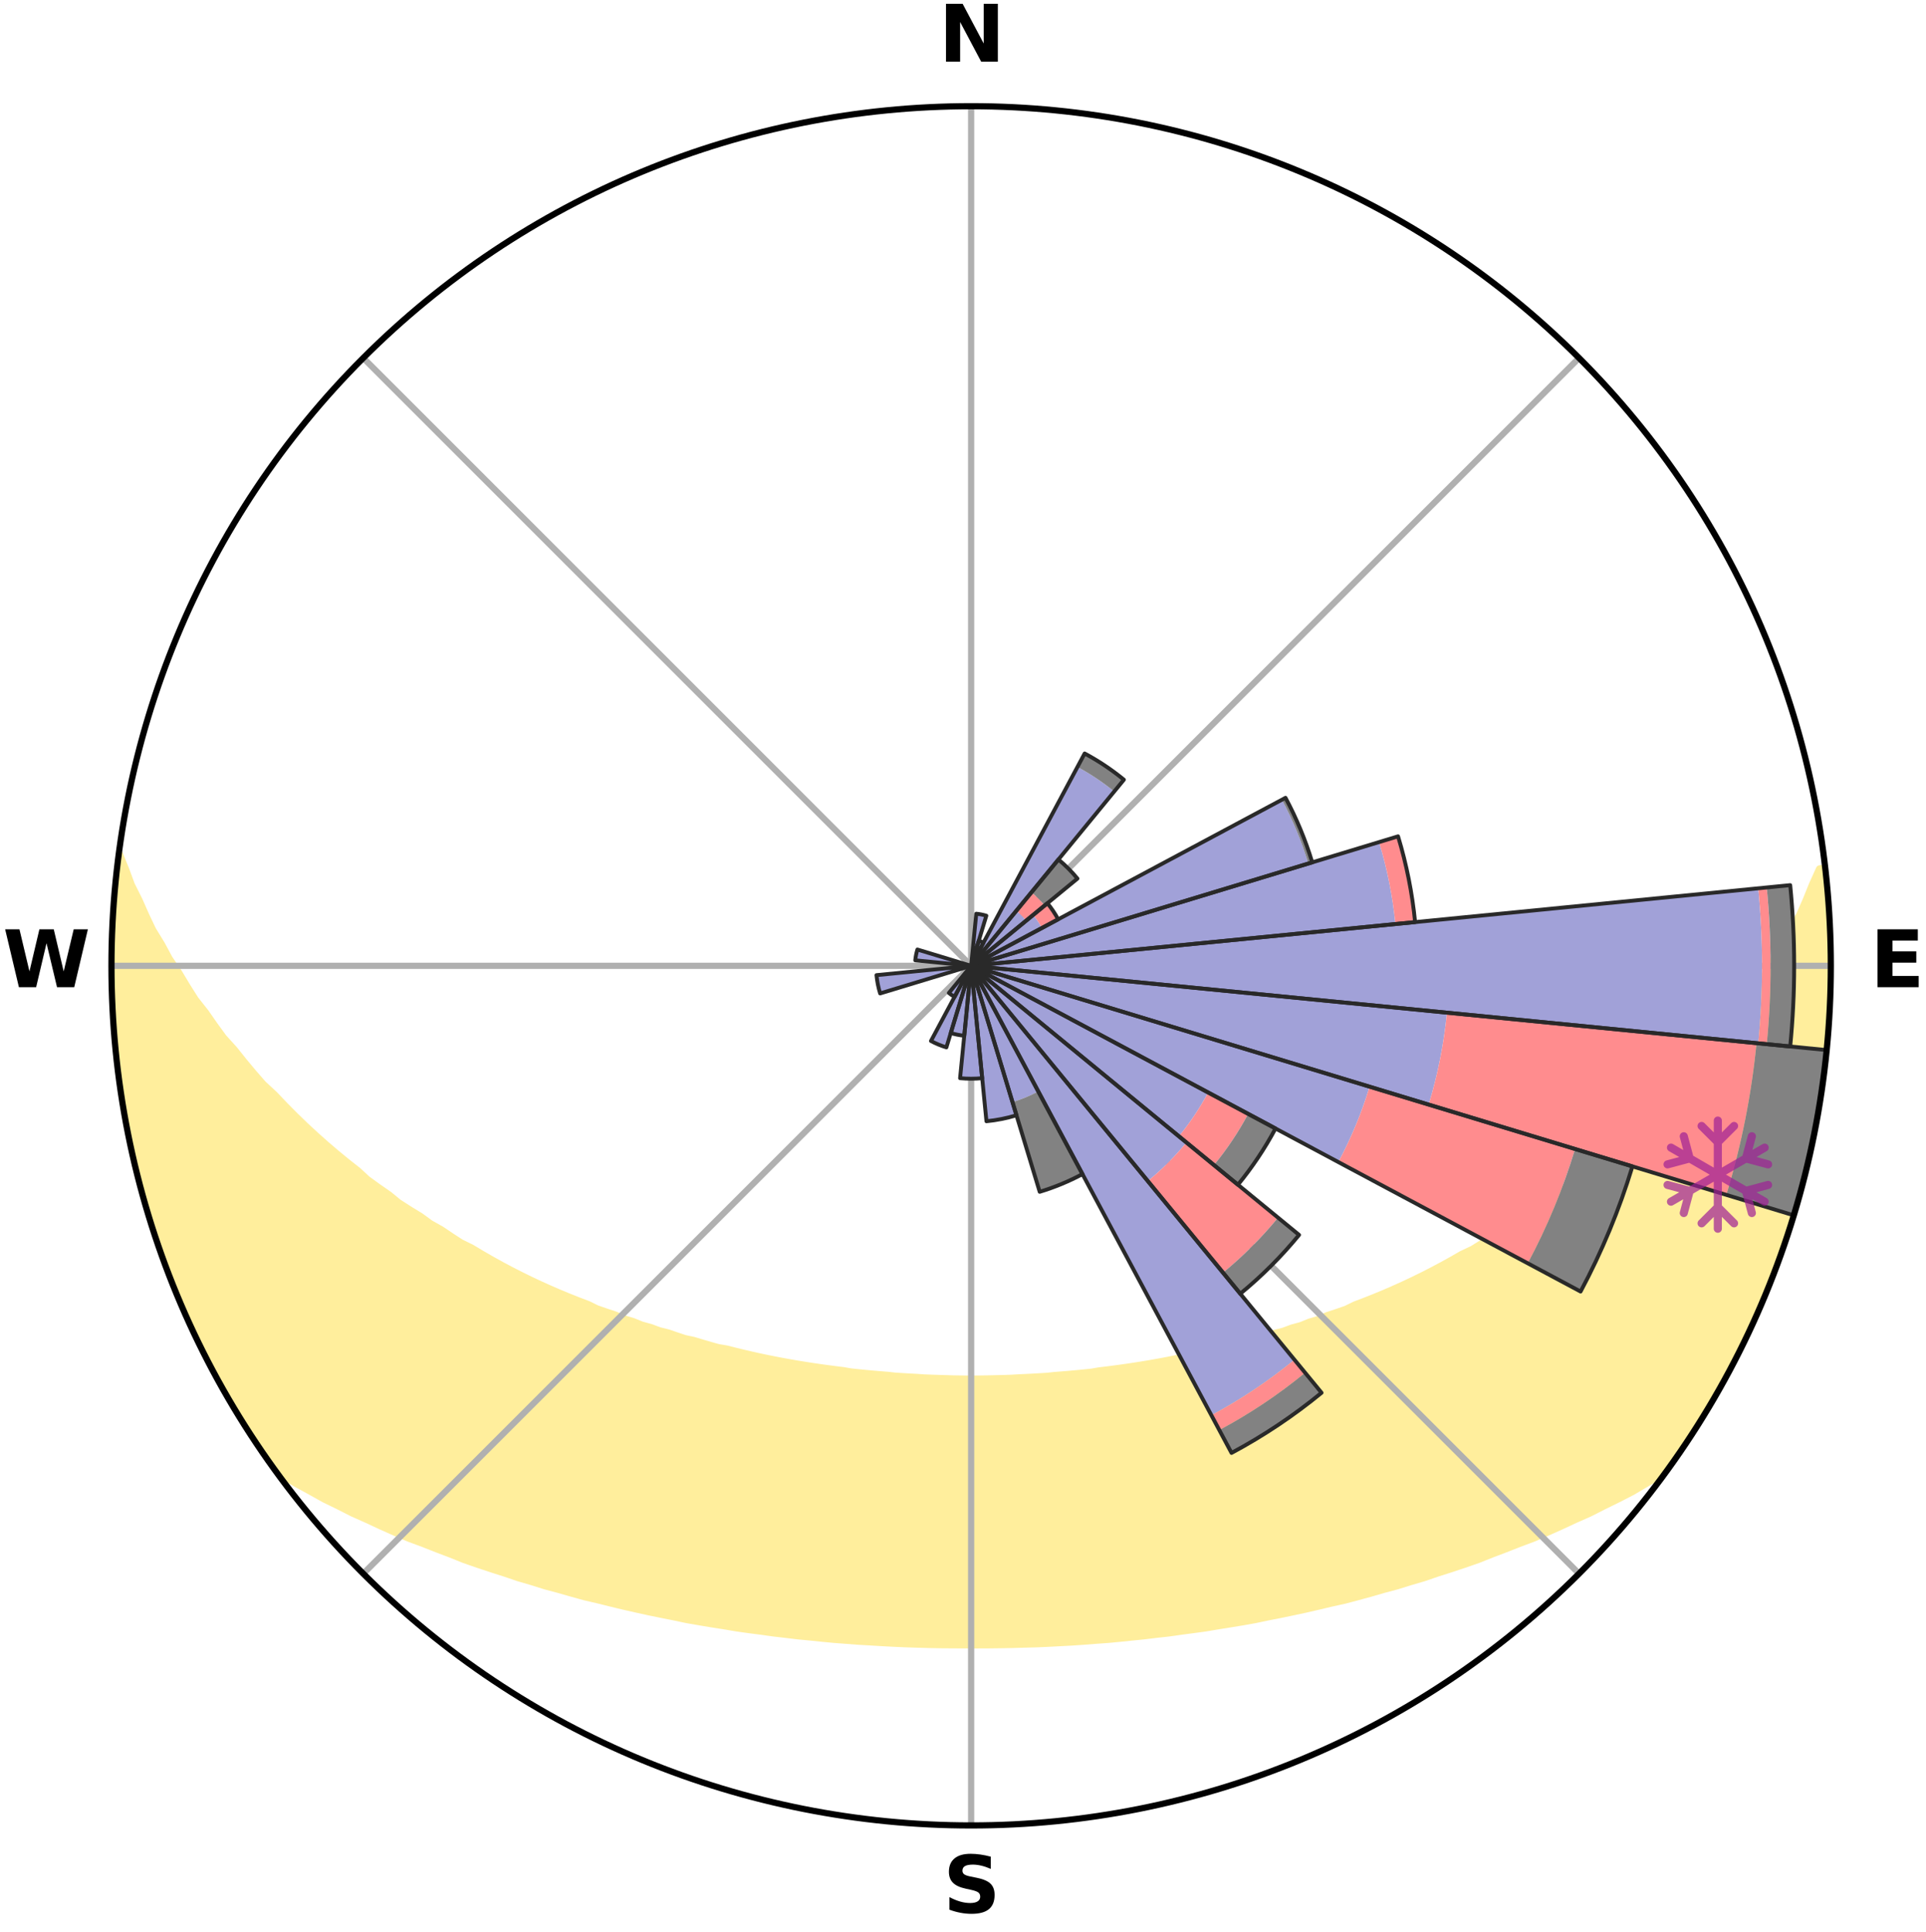 <?xml version="1.0" encoding="utf-8" standalone="no"?>
<!DOCTYPE svg PUBLIC "-//W3C//DTD SVG 1.1//EN"
  "http://www.w3.org/Graphics/SVG/1.1/DTD/svg11.dtd">
<svg xmlns:xlink="http://www.w3.org/1999/xlink" width="248.41pt" height="249.158pt" viewBox="0 0 248.41 249.158" xmlns="http://www.w3.org/2000/svg" version="1.1">
 <title>Ski Rose for Wildalmlifte</title>
 <defs>
  <style type="text/css">*{stroke-linejoin: round; stroke-linecap: butt}</style>
 </defs>
 <g id="figure_1">
  <g id="patch_1">
   <path d="M 0 249.158 
L 248.41 249.158 
L 248.41 0 
L 0 0 
z
" style="fill: #ffffff"/>
  </g>
  <g id="axes_1">
   <g id="patch_2">
    <path d="M 236.135 124.579 
C 236.135 110.018 233.267 95.599 227.695 82.147 
C 222.122 68.695 213.955 56.471 203.659 46.175 
C 193.363 35.879 181.139 27.711 167.687 22.139 
C 154.235 16.567 139.815 13.699 125.255 13.699 
C 110.694 13.699 96.275 16.567 82.823 22.139 
C 69.371 27.711 57.147 35.879 46.851 46.175 
C 36.555 56.471 28.387 68.695 22.815 82.147 
C 17.243 95.599 14.375 110.018 14.375 124.579 
C 14.375 139.14 17.243 153.559 22.815 167.011 
C 28.387 180.463 36.555 192.687 46.851 202.983 
C 57.147 213.279 69.371 221.447 82.823 227.019 
C 96.275 232.591 110.694 235.459 125.255 235.459 
C 139.815 235.459 154.235 232.591 167.687 227.019 
C 181.139 221.447 193.363 213.279 203.659 202.983 
C 213.955 192.687 222.122 180.463 227.695 167.011 
C 233.267 153.559 236.135 139.14 236.135 124.579 
M 125.255 124.579 
C 125.255 124.579 125.255 124.579 125.255 124.579 
C 125.255 124.579 125.255 124.579 125.255 124.579 
C 125.255 124.579 125.255 124.579 125.255 124.579 
C 125.255 124.579 125.255 124.579 125.255 124.579 
C 125.255 124.579 125.255 124.579 125.255 124.579 
C 125.255 124.579 125.255 124.579 125.255 124.579 
C 125.255 124.579 125.255 124.579 125.255 124.579 
C 125.255 124.579 125.255 124.579 125.255 124.579 
C 125.255 124.579 125.255 124.579 125.255 124.579 
C 125.255 124.579 125.255 124.579 125.255 124.579 
C 125.255 124.579 125.255 124.579 125.255 124.579 
C 125.255 124.579 125.255 124.579 125.255 124.579 
C 125.255 124.579 125.255 124.579 125.255 124.579 
C 125.255 124.579 125.255 124.579 125.255 124.579 
C 125.255 124.579 125.255 124.579 125.255 124.579 
C 125.255 124.579 125.255 124.579 125.255 124.579 
z
" style="fill: #ffffff"/>
   </g>
   <g id="PolyCollection_1">
    <defs>
     <path id="m47a18ca985" d="M 235.418 -137.131 
L 234.706 -137.049 
L 233.796 -135.03 
L 233 -133.059 
L 232.148 -131.117 
L 231.046 -129.198 
L 230.1 -127.325 
L 228.911 -125.484 
L 227.889 -123.683 
L 226.834 -121.919 
L 225.541 -120.2 
L 224.424 -118.514 
L 223.074 -116.881 
L 221.902 -115.273 
L 220.705 -113.704 
L 219.485 -112.173 
L 218.04 -110.712 
L 216.777 -109.263 
L 215.495 -107.854 
L 214.195 -106.484 
L 212.878 -105.154 
L 211.545 -103.863 
L 210.199 -102.611 
L 208.839 -101.399 
L 207.468 -100.226 
L 206.087 -99.093 
L 204.696 -97.998 
L 203.298 -96.942 
L 201.894 -95.925 
L 200.663 -94.875 
L 199.247 -93.931 
L 197.828 -93.024 
L 196.578 -92.075 
L 195.154 -91.239 
L 193.896 -90.356 
L 192.471 -89.589 
L 191.208 -88.769 
L 189.943 -87.98 
L 188.523 -87.311 
L 187.259 -86.583 
L 185.995 -85.884 
L 184.731 -85.212 
L 183.47 -84.569 
L 182.211 -83.953 
L 180.955 -83.363 
L 179.703 -82.799 
L 178.456 -82.261 
L 177.214 -81.748 
L 175.977 -81.258 
L 174.747 -80.792 
L 173.636 -80.246 
L 172.417 -79.824 
L 171.205 -79.424 
L 170.103 -78.941 
L 168.905 -78.581 
L 167.811 -78.137 
L 166.628 -77.815 
L 165.542 -77.409 
L 164.376 -77.122 
L 163.299 -76.751 
L 162.227 -76.396 
L 161.085 -76.157 
L 160.024 -75.834 
L 158.967 -75.527 
L 157.915 -75.235 
L 156.808 -75.051 
L 155.768 -74.786 
L 154.733 -74.534 
L 153.704 -74.296 
L 152.679 -74.07 
L 151.659 -73.856 
L 150.645 -73.654 
L 149.636 -73.463 
L 148.632 -73.283 
L 147.633 -73.113 
L 146.639 -72.953 
L 145.65 -72.803 
L 144.666 -72.661 
L 143.687 -72.528 
L 142.713 -72.403 
L 141.743 -72.287 
L 140.793 -72.122 
L 139.83 -72.023 
L 138.871 -71.931 
L 137.915 -71.845 
L 136.963 -71.766 
L 136.015 -71.693 
L 135.076 -71.59 
L 134.132 -71.532 
L 133.191 -71.479 
L 132.252 -71.431 
L 131.315 -71.389 
L 130.382 -71.332 
L 129.448 -71.303 
L 128.515 -71.279 
L 127.583 -71.259 
L 126.652 -71.239 
L 125.72 -71.231 
L 124.789 -71.232 
L 123.858 -71.241 
L 122.927 -71.255 
L 121.995 -71.285 
L 121.063 -71.312 
L 120.129 -71.344 
L 119.194 -71.38 
L 118.26 -71.446 
L 117.322 -71.496 
L 116.381 -71.551 
L 115.438 -71.611 
L 114.5 -71.716 
L 113.552 -71.792 
L 112.601 -71.873 
L 111.647 -71.96 
L 110.688 -72.054 
L 109.726 -72.155 
L 108.778 -72.321 
L 107.809 -72.44 
L 106.836 -72.566 
L 105.858 -72.701 
L 104.876 -72.844 
L 103.889 -72.997 
L 102.896 -73.158 
L 101.899 -73.33 
L 100.897 -73.511 
L 99.889 -73.704 
L 98.877 -73.907 
L 97.859 -74.122 
L 96.836 -74.349 
L 95.808 -74.589 
L 94.776 -74.841 
L 93.738 -75.107 
L 92.633 -75.293 
L 91.583 -75.586 
L 90.528 -75.894 
L 89.469 -76.217 
L 88.33 -76.458 
L 87.26 -76.812 
L 86.186 -77.184 
L 85.022 -77.472 
L 83.938 -77.879 
L 82.758 -78.201 
L 81.665 -78.645 
L 80.47 -79.006 
L 79.37 -79.488 
L 78.162 -79.889 
L 76.945 -80.311 
L 75.836 -80.857 
L 74.609 -81.323 
L 73.375 -81.812 
L 72.135 -82.326 
L 70.89 -82.864 
L 69.641 -83.427 
L 68.388 -84.016 
L 67.132 -84.632 
L 65.873 -85.275 
L 64.612 -85.946 
L 63.351 -86.644 
L 62.09 -87.372 
L 60.829 -88.128 
L 59.41 -88.828 
L 58.15 -89.646 
L 56.893 -90.495 
L 55.472 -91.294 
L 54.222 -92.207 
L 52.804 -93.076 
L 51.387 -93.982 
L 50.153 -94.995 
L 48.746 -95.973 
L 47.344 -96.989 
L 46.134 -98.106 
L 44.749 -99.196 
L 43.372 -100.324 
L 42.006 -101.492 
L 40.651 -102.699 
L 39.308 -103.945 
L 37.98 -105.231 
L 36.667 -106.556 
L 35.371 -107.92 
L 33.892 -109.29 
L 32.632 -110.736 
L 31.392 -112.222 
L 30.175 -113.746 
L 28.777 -115.289 
L 27.608 -116.894 
L 26.465 -118.537 
L 25.146 -120.208 
L 24.06 -121.929 
L 23.006 -123.687 
L 21.782 -125.482 
L 20.798 -127.314 
L 19.65 -129.19 
L 18.747 -131.093 
L 17.891 -133.029 
L 16.898 -135.013 
L 16.164 -137.008 
L 15.33 -139.051 
L 15.33 -139.051 
L 15.33 -139.051 
L 15.195 -137.119 
L 14.919 -135.203 
L 14.776 -133.274 
L 14.591 -131.348 
L 14.589 -129.411 
L 14.445 -127.481 
L 14.434 -125.546 
L 14.454 -123.612 
L 14.507 -121.679 
L 14.495 -119.743 
L 14.611 -117.812 
L 14.759 -115.883 
L 14.937 -113.957 
L 15.145 -112.034 
L 15.469 -110.126 
L 15.652 -108.199 
L 15.954 -106.288 
L 16.285 -104.383 
L 16.647 -102.482 
L 17.038 -100.588 
L 17.459 -98.7 
L 17.91 -96.818 
L 18.484 -94.969 
L 18.996 -93.104 
L 19.539 -91.247 
L 20.113 -89.399 
L 20.809 -87.593 
L 21.444 -85.766 
L 22.111 -83.949 
L 22.87 -82.17 
L 23.599 -80.378 
L 24.36 -78.599 
L 25.215 -76.863 
L 26.044 -75.114 
L 26.908 -73.383 
L 27.872 -71.705 
L 28.81 -70.013 
L 29.725 -68.308 
L 30.742 -66.662 
L 31.754 -65.012 
L 32.81 -63.391 
L 33.883 -61.781 
L 35.004 -60.203 
L 36.449 -58.866 
L 38.253 -57.82 
L 40.075 -56.824 
L 41.855 -55.829 
L 43.704 -54.928 
L 45.499 -54.017 
L 47.35 -53.192 
L 49.147 -52.356 
L 50.944 -51.554 
L 52.738 -50.786 
L 54.58 -50.104 
L 56.366 -49.4 
L 58.146 -48.726 
L 59.875 -48.029 
L 61.645 -47.414 
L 63.408 -46.827 
L 65.164 -46.267 
L 66.876 -45.685 
L 68.618 -45.177 
L 70.315 -44.641 
L 72.04 -44.18 
L 73.728 -43.698 
L 75.406 -43.233 
L 77.106 -42.839 
L 78.773 -42.423 
L 80.43 -42.023 
L 82.084 -41.648 
L 83.727 -41.287 
L 85.367 -40.952 
L 86.996 -40.628 
L 88.604 -40.287 
L 90.224 -40.006 
L 91.834 -39.735 
L 93.44 -39.486 
L 95.026 -39.216 
L 96.618 -38.992 
L 98.205 -38.789 
L 99.777 -38.567 
L 101.351 -38.386 
L 102.914 -38.195 
L 104.48 -38.047 
L 106.035 -37.885 
L 107.587 -37.738 
L 109.138 -37.621 
L 110.683 -37.501 
L 112.228 -37.414 
L 113.767 -37.32 
L 115.304 -37.239 
L 116.838 -37.172 
L 118.372 -37.122 
L 119.903 -37.079 
L 121.433 -37.049 
L 122.963 -37.038 
L 124.491 -37.03 
L 126.019 -37.028 
L 127.547 -37.035 
L 129.076 -37.053 
L 130.606 -37.083 
L 132.137 -37.127 
L 133.672 -37.168 
L 135.206 -37.236 
L 136.743 -37.316 
L 138.284 -37.399 
L 139.826 -37.505 
L 141.371 -37.625 
L 142.924 -37.735 
L 144.475 -37.882 
L 146.03 -38.044 
L 147.594 -38.2 
L 149.157 -38.391 
L 150.734 -38.564 
L 152.305 -38.786 
L 153.89 -38.997 
L 155.484 -39.213 
L 157.071 -39.483 
L 158.674 -39.739 
L 160.287 -40.003 
L 161.904 -40.292 
L 163.511 -40.633 
L 165.144 -40.95 
L 166.78 -41.292 
L 168.427 -41.646 
L 170.077 -42.027 
L 171.737 -42.421 
L 173.43 -42.794 
L 175.101 -43.238 
L 176.783 -43.696 
L 178.467 -44.185 
L 180.192 -44.645 
L 181.893 -45.175 
L 183.634 -45.684 
L 185.343 -46.271 
L 187.098 -46.831 
L 188.861 -47.418 
L 190.631 -48.033 
L 192.365 -48.725 
L 194.145 -49.399 
L 195.93 -50.103 
L 197.768 -50.79 
L 199.562 -51.558 
L 201.358 -52.359 
L 203.156 -53.196 
L 205.011 -54.016 
L 206.806 -54.928 
L 208.651 -55.833 
L 210.493 -56.778 
L 212.258 -57.819 
L 214.057 -58.869 
L 215.522 -60.192 
L 216.623 -61.783 
L 217.705 -63.387 
L 218.742 -65.021 
L 219.762 -66.665 
L 220.792 -68.303 
L 221.718 -70.003 
L 222.658 -71.694 
L 223.542 -73.414 
L 224.458 -75.118 
L 225.268 -76.875 
L 226.14 -78.603 
L 226.902 -80.382 
L 227.669 -82.158 
L 228.389 -83.953 
L 229.062 -85.767 
L 229.688 -87.597 
L 230.374 -89.407 
L 230.961 -91.25 
L 231.449 -93.123 
L 232.056 -94.96 
L 232.59 -96.82 
L 232.95 -98.724 
L 233.435 -100.596 
L 233.878 -102.479 
L 234.264 -104.375 
L 234.469 -106.303 
L 234.781 -108.21 
L 235.065 -110.122 
L 235.309 -112.04 
L 235.514 -113.962 
L 235.684 -115.888 
L 235.819 -117.817 
L 235.916 -119.747 
L 235.977 -121.68 
L 236.006 -123.613 
L 235.997 -125.545 
L 235.953 -127.478 
L 235.88 -129.409 
L 235.768 -131.338 
L 235.624 -133.265 
L 235.624 -135.206 
L 235.418 -137.131 
z
" style="stroke: #ffee9c"/>
    </defs>
    <g clip-path="url(#p4eb5ecbcfc)">
     <use xlink:href="#m47a18ca985" x="0" y="249.158" style="fill: #ffee9c; stroke: #ffee9c"/>
    </g>
   </g>
   <g id="matplotlib.axis_1">
    <g id="xtick_1">
     <g id="line2d_1">
      <path d="M 125.255 124.579 
L 125.255 13.699 
" clip-path="url(#p4eb5ecbcfc)" style="fill: none; stroke: #b0b0b0; stroke-width: 0.8; stroke-linecap: square"/>
     </g>
     <g id="text_1">
      <!-- N -->
      <g transform="translate(121.07 7.958) scale(0.1 -0.1)">
       <defs>
        <path id="DejaVuSans-Bold-4e" d="M 588 4666 
L 1931 4666 
L 3628 1466 
L 3628 4666 
L 4769 4666 
L 4769 0 
L 3425 0 
L 1728 3200 
L 1728 0 
L 588 0 
L 588 4666 
z
" transform="scale(0.016)"/>
       </defs>
       <use xlink:href="#DejaVuSans-Bold-4e"/>
      </g>
     </g>
    </g>
    <g id="xtick_2">
     <g id="line2d_2">
      <path d="M 125.255 124.579 
L 203.659 46.175 
" clip-path="url(#p4eb5ecbcfc)" style="fill: none; stroke: #b0b0b0; stroke-width: 0.8; stroke-linecap: square"/>
     </g>
    </g>
    <g id="xtick_3">
     <g id="line2d_3">
      <path d="M 125.255 124.579 
L 236.135 124.579 
" clip-path="url(#p4eb5ecbcfc)" style="fill: none; stroke: #b0b0b0; stroke-width: 0.8; stroke-linecap: square"/>
     </g>
     <g id="text_2">
      <!-- E -->
      <g transform="translate(241.219 127.338) scale(0.1 -0.1)">
       <defs>
        <path id="DejaVuSans-Bold-45" d="M 588 4666 
L 3834 4666 
L 3834 3756 
L 1791 3756 
L 1791 2888 
L 3713 2888 
L 3713 1978 
L 1791 1978 
L 1791 909 
L 3903 909 
L 3903 0 
L 588 0 
L 588 4666 
z
" transform="scale(0.016)"/>
       </defs>
       <use xlink:href="#DejaVuSans-Bold-45"/>
      </g>
     </g>
    </g>
    <g id="xtick_4">
     <g id="line2d_4">
      <path d="M 125.255 124.579 
L 203.659 202.983 
" clip-path="url(#p4eb5ecbcfc)" style="fill: none; stroke: #b0b0b0; stroke-width: 0.8; stroke-linecap: square"/>
     </g>
    </g>
    <g id="xtick_5">
     <g id="line2d_5">
      <path d="M 125.255 124.579 
L 125.255 235.459 
" clip-path="url(#p4eb5ecbcfc)" style="fill: none; stroke: #b0b0b0; stroke-width: 0.8; stroke-linecap: square"/>
     </g>
     <g id="text_3">
      <!-- S -->
      <g transform="translate(121.654 246.718) scale(0.1 -0.1)">
       <defs>
        <path id="DejaVuSans-Bold-53" d="M 3834 4519 
L 3834 3531 
Q 3450 3703 3084 3790 
Q 2719 3878 2394 3878 
Q 1963 3878 1756 3759 
Q 1550 3641 1550 3391 
Q 1550 3203 1689 3098 
Q 1828 2994 2194 2919 
L 2706 2816 
Q 3484 2659 3812 2340 
Q 4141 2022 4141 1434 
Q 4141 663 3683 286 
Q 3225 -91 2284 -91 
Q 1841 -91 1394 -6 
Q 947 78 500 244 
L 500 1259 
Q 947 1022 1364 901 
Q 1781 781 2169 781 
Q 2563 781 2772 912 
Q 2981 1044 2981 1288 
Q 2981 1506 2839 1625 
Q 2697 1744 2272 1838 
L 1806 1941 
Q 1106 2091 782 2419 
Q 459 2747 459 3303 
Q 459 4000 909 4375 
Q 1359 4750 2203 4750 
Q 2588 4750 2994 4692 
Q 3400 4634 3834 4519 
z
" transform="scale(0.016)"/>
       </defs>
       <use xlink:href="#DejaVuSans-Bold-53"/>
      </g>
     </g>
    </g>
    <g id="xtick_6">
     <g id="line2d_6">
      <path d="M 125.255 124.579 
L 46.851 202.983 
" clip-path="url(#p4eb5ecbcfc)" style="fill: none; stroke: #b0b0b0; stroke-width: 0.8; stroke-linecap: square"/>
     </g>
    </g>
    <g id="xtick_7">
     <g id="line2d_7">
      <path d="M 125.255 124.579 
L 14.375 124.579 
" clip-path="url(#p4eb5ecbcfc)" style="fill: none; stroke: #b0b0b0; stroke-width: 0.8; stroke-linecap: square"/>
     </g>
     <g id="text_4">
      <!-- W -->
      <g transform="translate(0.36 127.338) scale(0.1 -0.1)">
       <defs>
        <path id="DejaVuSans-Bold-57" d="M 191 4666 
L 1344 4666 
L 2150 1275 
L 2950 4666 
L 4109 4666 
L 4909 1275 
L 5716 4666 
L 6859 4666 
L 5759 0 
L 4372 0 
L 3525 3547 
L 2688 0 
L 1300 0 
L 191 4666 
z
" transform="scale(0.016)"/>
       </defs>
       <use xlink:href="#DejaVuSans-Bold-57"/>
      </g>
     </g>
    </g>
    <g id="xtick_8">
     <g id="line2d_8">
      <path d="M 125.255 124.579 
L 46.851 46.175 
" clip-path="url(#p4eb5ecbcfc)" style="fill: none; stroke: #b0b0b0; stroke-width: 0.8; stroke-linecap: square"/>
     </g>
    </g>
   </g>
   <g id="matplotlib.axis_2"/>
   <g id="patch_3">
    <path d="M 125.255 124.579 
C 125.255 124.579 125.255 124.579 125.255 124.579 
C 125.255 124.579 125.255 124.579 125.255 124.579 
L 125.255 124.579 
C 125.255 124.579 125.255 124.579 125.255 124.579 
C 125.255 124.579 125.255 124.579 125.255 124.579 
z
" clip-path="url(#p4eb5ecbcfc)" style="fill: #d9d9d9"/>
   </g>
   <g id="patch_4">
    <path d="M 125.255 124.579 
C 125.255 124.579 125.255 124.579 125.255 124.579 
C 125.255 124.579 125.255 124.579 125.255 124.579 
L 125.255 124.579 
C 125.255 124.579 125.255 124.579 125.255 124.579 
C 125.255 124.579 125.255 124.579 125.255 124.579 
z
" clip-path="url(#p4eb5ecbcfc)" style="fill: #d9d9d9"/>
   </g>
   <g id="patch_5">
    <path d="M 125.255 124.579 
C 125.255 124.579 125.255 124.579 125.255 124.579 
C 125.255 124.579 125.255 124.579 125.255 124.579 
L 125.255 124.579 
C 125.255 124.579 125.255 124.579 125.255 124.579 
C 125.255 124.579 125.255 124.579 125.255 124.579 
z
" clip-path="url(#p4eb5ecbcfc)" style="fill: #d9d9d9"/>
   </g>
   <g id="patch_6">
    <path d="M 125.255 124.579 
C 125.255 124.579 125.255 124.579 125.255 124.579 
C 125.255 124.579 125.255 124.579 125.255 124.579 
L 125.255 124.579 
C 125.255 124.579 125.255 124.579 125.255 124.579 
C 125.255 124.579 125.255 124.579 125.255 124.579 
z
" clip-path="url(#p4eb5ecbcfc)" style="fill: #d9d9d9"/>
   </g>
   <g id="patch_7">
    <path d="M 125.255 124.579 
C 125.255 124.579 125.255 124.579 125.255 124.579 
C 125.255 124.579 125.255 124.579 125.255 124.579 
L 125.255 124.579 
C 125.255 124.579 125.255 124.579 125.255 124.579 
C 125.255 124.579 125.255 124.579 125.255 124.579 
z
" clip-path="url(#p4eb5ecbcfc)" style="fill: #d9d9d9"/>
   </g>
   <g id="patch_8">
    <path d="M 125.255 124.579 
C 125.255 124.579 125.255 124.579 125.255 124.579 
C 125.255 124.579 125.255 124.579 125.255 124.579 
L 125.255 124.579 
C 125.255 124.579 125.255 124.579 125.255 124.579 
C 125.255 124.579 125.255 124.579 125.255 124.579 
z
" clip-path="url(#p4eb5ecbcfc)" style="fill: #d9d9d9"/>
   </g>
   <g id="patch_9">
    <path d="M 125.255 124.579 
C 125.255 124.579 125.255 124.579 125.255 124.579 
C 125.255 124.579 125.255 124.579 125.255 124.579 
L 125.255 124.579 
C 125.255 124.579 125.255 124.579 125.255 124.579 
C 125.255 124.579 125.255 124.579 125.255 124.579 
z
" clip-path="url(#p4eb5ecbcfc)" style="fill: #d9d9d9"/>
   </g>
   <g id="patch_10">
    <path d="M 125.255 124.579 
C 125.255 124.579 125.255 124.579 125.255 124.579 
C 125.255 124.579 125.255 124.579 125.255 124.579 
L 125.255 124.579 
C 125.255 124.579 125.255 124.579 125.255 124.579 
C 125.255 124.579 125.255 124.579 125.255 124.579 
z
" clip-path="url(#p4eb5ecbcfc)" style="fill: #d9d9d9"/>
   </g>
   <g id="patch_11">
    <path d="M 125.255 124.579 
C 125.255 124.579 125.255 124.579 125.255 124.579 
C 125.255 124.579 125.255 124.579 125.255 124.579 
L 125.255 124.579 
C 125.255 124.579 125.255 124.579 125.255 124.579 
C 125.255 124.579 125.255 124.579 125.255 124.579 
z
" clip-path="url(#p4eb5ecbcfc)" style="fill: #d9d9d9"/>
   </g>
   <g id="patch_12">
    <path d="M 125.255 124.579 
C 125.255 124.579 125.255 124.579 125.255 124.579 
C 125.255 124.579 125.255 124.579 125.255 124.579 
L 125.255 124.579 
C 125.255 124.579 125.255 124.579 125.255 124.579 
C 125.255 124.579 125.255 124.579 125.255 124.579 
z
" clip-path="url(#p4eb5ecbcfc)" style="fill: #d9d9d9"/>
   </g>
   <g id="patch_13">
    <path d="M 125.255 124.579 
C 125.255 124.579 125.255 124.579 125.255 124.579 
C 125.255 124.579 125.255 124.579 125.255 124.579 
L 125.255 124.579 
C 125.255 124.579 125.255 124.579 125.255 124.579 
C 125.255 124.579 125.255 124.579 125.255 124.579 
z
" clip-path="url(#p4eb5ecbcfc)" style="fill: #d9d9d9"/>
   </g>
   <g id="patch_14">
    <path d="M 125.255 124.579 
C 125.255 124.579 125.255 124.579 125.255 124.579 
C 125.255 124.579 125.255 124.579 125.255 124.579 
L 125.255 124.579 
C 125.255 124.579 125.255 124.579 125.255 124.579 
C 125.255 124.579 125.255 124.579 125.255 124.579 
z
" clip-path="url(#p4eb5ecbcfc)" style="fill: #d9d9d9"/>
   </g>
   <g id="patch_15">
    <path d="M 125.255 124.579 
C 125.255 124.579 125.255 124.579 125.255 124.579 
C 125.255 124.579 125.255 124.579 125.255 124.579 
L 125.255 124.579 
C 125.255 124.579 125.255 124.579 125.255 124.579 
C 125.255 124.579 125.255 124.579 125.255 124.579 
z
" clip-path="url(#p4eb5ecbcfc)" style="fill: #d9d9d9"/>
   </g>
   <g id="patch_16">
    <path d="M 125.255 124.579 
C 125.255 124.579 125.255 124.579 125.255 124.579 
C 125.255 124.579 125.255 124.579 125.255 124.579 
L 125.255 124.579 
C 125.255 124.579 125.255 124.579 125.255 124.579 
C 125.255 124.579 125.255 124.579 125.255 124.579 
z
" clip-path="url(#p4eb5ecbcfc)" style="fill: #d9d9d9"/>
   </g>
   <g id="patch_17">
    <path d="M 125.255 124.579 
C 125.255 124.579 125.255 124.579 125.255 124.579 
C 125.255 124.579 125.255 124.579 125.255 124.579 
L 125.255 124.579 
C 125.255 124.579 125.255 124.579 125.255 124.579 
C 125.255 124.579 125.255 124.579 125.255 124.579 
z
" clip-path="url(#p4eb5ecbcfc)" style="fill: #d9d9d9"/>
   </g>
   <g id="patch_18">
    <path d="M 125.255 124.579 
C 125.255 124.579 125.255 124.579 125.255 124.579 
C 125.255 124.579 125.255 124.579 125.255 124.579 
L 125.255 124.579 
C 125.255 124.579 125.255 124.579 125.255 124.579 
C 125.255 124.579 125.255 124.579 125.255 124.579 
z
" clip-path="url(#p4eb5ecbcfc)" style="fill: #d9d9d9"/>
   </g>
   <g id="patch_19">
    <path d="M 125.255 124.579 
C 125.255 124.579 125.255 124.579 125.255 124.579 
C 125.255 124.579 125.255 124.579 125.255 124.579 
L 125.255 124.579 
C 125.255 124.579 125.255 124.579 125.255 124.579 
C 125.255 124.579 125.255 124.579 125.255 124.579 
z
" clip-path="url(#p4eb5ecbcfc)" style="fill: #d9d9d9"/>
   </g>
   <g id="patch_20">
    <path d="M 125.255 124.579 
C 125.255 124.579 125.255 124.579 125.255 124.579 
C 125.255 124.579 125.255 124.579 125.255 124.579 
L 125.255 124.579 
C 125.255 124.579 125.255 124.579 125.255 124.579 
C 125.255 124.579 125.255 124.579 125.255 124.579 
z
" clip-path="url(#p4eb5ecbcfc)" style="fill: #d9d9d9"/>
   </g>
   <g id="patch_21">
    <path d="M 125.255 124.579 
C 125.255 124.579 125.255 124.579 125.255 124.579 
C 125.255 124.579 125.255 124.579 125.255 124.579 
L 125.255 124.579 
C 125.255 124.579 125.255 124.579 125.255 124.579 
C 125.255 124.579 125.255 124.579 125.255 124.579 
z
" clip-path="url(#p4eb5ecbcfc)" style="fill: #d9d9d9"/>
   </g>
   <g id="patch_22">
    <path d="M 125.255 124.579 
C 125.255 124.579 125.255 124.579 125.255 124.579 
C 125.255 124.579 125.255 124.579 125.255 124.579 
L 125.255 124.579 
C 125.255 124.579 125.255 124.579 125.255 124.579 
C 125.255 124.579 125.255 124.579 125.255 124.579 
z
" clip-path="url(#p4eb5ecbcfc)" style="fill: #d9d9d9"/>
   </g>
   <g id="patch_23">
    <path d="M 125.255 124.579 
C 125.255 124.579 125.255 124.579 125.255 124.579 
C 125.255 124.579 125.255 124.579 125.255 124.579 
L 125.255 124.579 
C 125.255 124.579 125.255 124.579 125.255 124.579 
C 125.255 124.579 125.255 124.579 125.255 124.579 
z
" clip-path="url(#p4eb5ecbcfc)" style="fill: #d9d9d9"/>
   </g>
   <g id="patch_24">
    <path d="M 125.255 124.579 
C 125.255 124.579 125.255 124.579 125.255 124.579 
C 125.255 124.579 125.255 124.579 125.255 124.579 
L 125.255 124.579 
C 125.255 124.579 125.255 124.579 125.255 124.579 
C 125.255 124.579 125.255 124.579 125.255 124.579 
z
" clip-path="url(#p4eb5ecbcfc)" style="fill: #d9d9d9"/>
   </g>
   <g id="patch_25">
    <path d="M 125.255 124.579 
C 125.255 124.579 125.255 124.579 125.255 124.579 
C 125.255 124.579 125.255 124.579 125.255 124.579 
L 125.255 124.579 
C 125.255 124.579 125.255 124.579 125.255 124.579 
C 125.255 124.579 125.255 124.579 125.255 124.579 
z
" clip-path="url(#p4eb5ecbcfc)" style="fill: #d9d9d9"/>
   </g>
   <g id="patch_26">
    <path d="M 125.255 124.579 
C 125.255 124.579 125.255 124.579 125.255 124.579 
C 125.255 124.579 125.255 124.579 125.255 124.579 
L 125.255 124.579 
C 125.255 124.579 125.255 124.579 125.255 124.579 
C 125.255 124.579 125.255 124.579 125.255 124.579 
z
" clip-path="url(#p4eb5ecbcfc)" style="fill: #d9d9d9"/>
   </g>
   <g id="patch_27">
    <path d="M 125.255 124.579 
C 125.255 124.579 125.255 124.579 125.255 124.579 
C 125.255 124.579 125.255 124.579 125.255 124.579 
L 125.255 124.579 
C 125.255 124.579 125.255 124.579 125.255 124.579 
C 125.255 124.579 125.255 124.579 125.255 124.579 
z
" clip-path="url(#p4eb5ecbcfc)" style="fill: #d9d9d9"/>
   </g>
   <g id="patch_28">
    <path d="M 125.255 124.579 
C 125.255 124.579 125.255 124.579 125.255 124.579 
C 125.255 124.579 125.255 124.579 125.255 124.579 
L 125.255 124.579 
C 125.255 124.579 125.255 124.579 125.255 124.579 
C 125.255 124.579 125.255 124.579 125.255 124.579 
z
" clip-path="url(#p4eb5ecbcfc)" style="fill: #d9d9d9"/>
   </g>
   <g id="patch_29">
    <path d="M 125.255 124.579 
C 125.255 124.579 125.255 124.579 125.255 124.579 
C 125.255 124.579 125.255 124.579 125.255 124.579 
L 125.255 124.579 
C 125.255 124.579 125.255 124.579 125.255 124.579 
C 125.255 124.579 125.255 124.579 125.255 124.579 
z
" clip-path="url(#p4eb5ecbcfc)" style="fill: #d9d9d9"/>
   </g>
   <g id="patch_30">
    <path d="M 125.255 124.579 
C 125.255 124.579 125.255 124.579 125.255 124.579 
C 125.255 124.579 125.255 124.579 125.255 124.579 
L 125.255 124.579 
C 125.255 124.579 125.255 124.579 125.255 124.579 
C 125.255 124.579 125.255 124.579 125.255 124.579 
z
" clip-path="url(#p4eb5ecbcfc)" style="fill: #d9d9d9"/>
   </g>
   <g id="patch_31">
    <path d="M 125.255 124.579 
C 125.255 124.579 125.255 124.579 125.255 124.579 
C 125.255 124.579 125.255 124.579 125.255 124.579 
L 125.255 124.579 
C 125.255 124.579 125.255 124.579 125.255 124.579 
C 125.255 124.579 125.255 124.579 125.255 124.579 
z
" clip-path="url(#p4eb5ecbcfc)" style="fill: #d9d9d9"/>
   </g>
   <g id="patch_32">
    <path d="M 125.255 124.579 
C 125.255 124.579 125.255 124.579 125.255 124.579 
C 125.255 124.579 125.255 124.579 125.255 124.579 
L 125.255 124.579 
C 125.255 124.579 125.255 124.579 125.255 124.579 
C 125.255 124.579 125.255 124.579 125.255 124.579 
z
" clip-path="url(#p4eb5ecbcfc)" style="fill: #d9d9d9"/>
   </g>
   <g id="patch_33">
    <path d="M 125.255 124.579 
C 125.255 124.579 125.255 124.579 125.255 124.579 
C 125.255 124.579 125.255 124.579 125.255 124.579 
L 125.255 124.579 
C 125.255 124.579 125.255 124.579 125.255 124.579 
C 125.255 124.579 125.255 124.579 125.255 124.579 
z
" clip-path="url(#p4eb5ecbcfc)" style="fill: #d9d9d9"/>
   </g>
   <g id="patch_34">
    <path d="M 125.255 124.579 
C 125.255 124.579 125.255 124.579 125.255 124.579 
C 125.255 124.579 125.255 124.579 125.255 124.579 
L 125.255 124.579 
C 125.255 124.579 125.255 124.579 125.255 124.579 
C 125.255 124.579 125.255 124.579 125.255 124.579 
z
" clip-path="url(#p4eb5ecbcfc)" style="fill: #d9d9d9"/>
   </g>
   <g id="patch_35">
    <path d="M 125.255 124.579 
C 125.255 124.579 125.255 124.579 125.255 124.579 
C 125.255 124.579 125.255 124.579 125.255 124.579 
L 125.255 124.579 
C 125.255 124.579 125.255 124.579 125.255 124.579 
C 125.255 124.579 125.255 124.579 125.255 124.579 
z
" clip-path="url(#p4eb5ecbcfc)" style="fill: #a1a1d8"/>
   </g>
   <g id="patch_36">
    <path d="M 125.255 124.579 
C 125.255 124.579 125.255 124.579 125.255 124.579 
C 125.255 124.579 125.255 124.579 125.255 124.579 
L 127.215 118.117 
C 127.004 118.053 126.789 117.999 126.572 117.956 
C 126.355 117.913 126.137 117.88 125.917 117.859 
z
" clip-path="url(#p4eb5ecbcfc)" style="fill: #a1a1d8"/>
   </g>
   <g id="patch_37">
    <path d="M 125.255 124.579 
C 125.255 124.579 125.255 124.579 125.255 124.579 
C 125.255 124.579 125.255 124.579 125.255 124.579 
L 126.847 121.601 
C 126.749 121.549 126.649 121.502 126.547 121.46 
C 126.445 121.417 126.341 121.38 126.235 121.348 
z
" clip-path="url(#p4eb5ecbcfc)" style="fill: #a1a1d8"/>
   </g>
   <g id="patch_38">
    <path d="M 125.255 124.579 
C 125.255 124.579 125.255 124.579 125.255 124.579 
C 125.255 124.579 125.255 124.579 125.255 124.579 
L 143.706 102.096 
C 142.97 101.492 142.205 100.925 141.413 100.396 
C 140.622 99.867 139.805 99.377 138.965 98.929 
z
" clip-path="url(#p4eb5ecbcfc)" style="fill: #a1a1d8"/>
   </g>
   <g id="patch_39">
    <path d="M 125.255 124.579 
C 125.255 124.579 125.255 124.579 125.255 124.579 
C 125.255 124.579 125.255 124.579 125.255 124.579 
L 132.355 118.752 
C 132.164 118.52 131.962 118.297 131.75 118.084 
C 131.537 117.872 131.314 117.67 131.082 117.479 
z
" clip-path="url(#p4eb5ecbcfc)" style="fill: #a1a1d8"/>
   </g>
   <g id="patch_40">
    <path d="M 125.255 124.579 
C 125.255 124.579 125.255 124.579 125.255 124.579 
C 125.255 124.579 125.255 124.579 125.255 124.579 
L 134.385 119.699 
C 134.225 119.4 134.051 119.109 133.862 118.828 
C 133.674 118.546 133.472 118.274 133.257 118.012 
z
" clip-path="url(#p4eb5ecbcfc)" style="fill: #a1a1d8"/>
   </g>
   <g id="patch_41">
    <path d="M 125.255 124.579 
C 125.255 124.579 125.255 124.579 125.255 124.579 
C 125.255 124.579 125.255 124.579 125.255 124.579 
L 168.749 111.385 
C 168.317 109.962 167.815 108.56 167.246 107.186 
C 166.677 105.811 166.04 104.466 165.339 103.154 
z
" clip-path="url(#p4eb5ecbcfc)" style="fill: #a1a1d8"/>
   </g>
   <g id="patch_42">
    <path d="M 125.255 124.579 
C 125.255 124.579 125.255 124.579 125.255 124.579 
C 125.255 124.579 125.255 124.579 125.255 124.579 
L 179.976 119.19 
C 179.799 117.398 179.535 115.617 179.184 113.852 
C 178.833 112.087 178.395 110.34 177.873 108.618 
z
" clip-path="url(#p4eb5ecbcfc)" style="fill: #a1a1d8"/>
   </g>
   <g id="patch_43">
    <path d="M 125.255 124.579 
C 125.255 124.579 125.255 124.579 125.255 124.579 
C 125.255 124.579 125.255 124.579 125.255 124.579 
L 226.776 134.578 
C 227.103 131.255 227.267 127.918 227.267 124.579 
C 227.267 121.24 227.103 117.903 226.776 114.58 
z
" clip-path="url(#p4eb5ecbcfc)" style="fill: #a1a1d8"/>
   </g>
   <g id="patch_44">
    <path d="M 125.255 124.579 
C 125.255 124.579 125.255 124.579 125.255 124.579 
C 125.255 124.579 125.255 124.579 125.255 124.579 
L 184.27 142.481 
C 184.856 140.549 185.346 138.59 185.74 136.61 
C 186.134 134.631 186.43 132.633 186.628 130.624 
z
" clip-path="url(#p4eb5ecbcfc)" style="fill: #a1a1d8"/>
   </g>
   <g id="patch_45">
    <path d="M 125.255 124.579 
C 125.255 124.579 125.255 124.579 125.255 124.579 
C 125.255 124.579 125.255 124.579 125.255 124.579 
L 172.619 149.896 
C 173.448 148.346 174.2 146.756 174.873 145.131 
C 175.546 143.507 176.138 141.851 176.648 140.169 
z
" clip-path="url(#p4eb5ecbcfc)" style="fill: #a1a1d8"/>
   </g>
   <g id="patch_46">
    <path d="M 125.255 124.579 
C 125.255 124.579 125.255 124.579 125.255 124.579 
C 125.255 124.579 125.255 124.579 125.255 124.579 
L 152.051 146.57 
C 152.771 145.693 153.447 144.781 154.077 143.838 
C 154.708 142.894 155.291 141.92 155.826 140.92 
z
" clip-path="url(#p4eb5ecbcfc)" style="fill: #a1a1d8"/>
   </g>
   <g id="patch_47">
    <path d="M 125.255 124.579 
C 125.255 124.579 125.255 124.579 125.255 124.579 
C 125.255 124.579 125.255 124.579 125.255 124.579 
L 148.045 152.349 
C 148.954 151.603 149.826 150.813 150.657 149.981 
C 151.489 149.15 152.279 148.278 153.025 147.369 
z
" clip-path="url(#p4eb5ecbcfc)" style="fill: #a1a1d8"/>
   </g>
   <g id="patch_48">
    <path d="M 125.255 124.579 
C 125.255 124.579 125.255 124.579 125.255 124.579 
C 125.255 124.579 125.255 124.579 125.255 124.579 
L 156.241 182.55 
C 158.139 181.536 159.985 180.429 161.774 179.234 
C 163.563 178.039 165.292 176.756 166.955 175.391 
z
" clip-path="url(#p4eb5ecbcfc)" style="fill: #a1a1d8"/>
   </g>
   <g id="patch_49">
    <path d="M 125.255 124.579 
C 125.255 124.579 125.255 124.579 125.255 124.579 
C 125.255 124.579 125.255 124.579 125.255 124.579 
L 130.587 142.158 
C 131.163 141.984 131.729 141.781 132.285 141.551 
C 132.84 141.321 133.384 141.063 133.914 140.78 
z
" clip-path="url(#p4eb5ecbcfc)" style="fill: #a1a1d8"/>
   </g>
   <g id="patch_50">
    <path d="M 125.255 124.579 
C 125.255 124.579 125.255 124.579 125.255 124.579 
C 125.255 124.579 125.255 124.579 125.255 124.579 
L 127.229 144.628 
C 127.886 144.563 128.538 144.467 129.185 144.338 
C 129.832 144.209 130.472 144.049 131.103 143.858 
z
" clip-path="url(#p4eb5ecbcfc)" style="fill: #a1a1d8"/>
   </g>
   <g id="patch_51">
    <path d="M 125.255 124.579 
C 125.255 124.579 125.255 124.579 125.255 124.579 
C 125.255 124.579 125.255 124.579 125.255 124.579 
L 123.828 139.071 
C 124.302 139.118 124.778 139.141 125.255 139.141 
C 125.731 139.141 126.208 139.118 126.682 139.071 
z
" clip-path="url(#p4eb5ecbcfc)" style="fill: #a1a1d8"/>
   </g>
   <g id="patch_52">
    <path d="M 125.255 124.579 
C 125.255 124.579 125.255 124.579 125.255 124.579 
C 125.255 124.579 125.255 124.579 125.255 124.579 
L 122.625 133.249 
C 122.909 133.335 123.196 133.407 123.487 133.465 
C 123.778 133.523 124.072 133.566 124.367 133.595 
z
" clip-path="url(#p4eb5ecbcfc)" style="fill: #a1a1d8"/>
   </g>
   <g id="patch_53">
    <path d="M 125.255 124.579 
C 125.255 124.579 125.255 124.579 125.255 124.579 
C 125.255 124.579 125.255 124.579 125.255 124.579 
L 120.073 134.274 
C 120.39 134.444 120.716 134.598 121.048 134.735 
C 121.38 134.873 121.719 134.994 122.064 135.099 
z
" clip-path="url(#p4eb5ecbcfc)" style="fill: #a1a1d8"/>
   </g>
   <g id="patch_54">
    <path d="M 125.255 124.579 
C 125.255 124.579 125.255 124.579 125.255 124.579 
C 125.255 124.579 125.255 124.579 125.255 124.579 
L 122.381 128.081 
C 122.496 128.175 122.615 128.263 122.738 128.346 
C 122.861 128.428 122.989 128.504 123.119 128.574 
z
" clip-path="url(#p4eb5ecbcfc)" style="fill: #a1a1d8"/>
   </g>
   <g id="patch_55">
    <path d="M 125.255 124.579 
C 125.255 124.579 125.255 124.579 125.255 124.579 
C 125.255 124.579 125.255 124.579 125.255 124.579 
L 125.255 124.579 
C 125.255 124.579 125.255 124.579 125.255 124.579 
C 125.255 124.579 125.255 124.579 125.255 124.579 
z
" clip-path="url(#p4eb5ecbcfc)" style="fill: #a1a1d8"/>
   </g>
   <g id="patch_56">
    <path d="M 125.255 124.579 
C 125.255 124.579 125.255 124.579 125.255 124.579 
C 125.255 124.579 125.255 124.579 125.255 124.579 
L 125.255 124.579 
C 125.255 124.579 125.255 124.579 125.255 124.579 
C 125.255 124.579 125.255 124.579 125.255 124.579 
z
" clip-path="url(#p4eb5ecbcfc)" style="fill: #a1a1d8"/>
   </g>
   <g id="patch_57">
    <path d="M 125.255 124.579 
C 125.255 124.579 125.255 124.579 125.255 124.579 
C 125.255 124.579 125.255 124.579 125.255 124.579 
L 125.255 124.579 
C 125.255 124.579 125.255 124.579 125.255 124.579 
C 125.255 124.579 125.255 124.579 125.255 124.579 
z
" clip-path="url(#p4eb5ecbcfc)" style="fill: #a1a1d8"/>
   </g>
   <g id="patch_58">
    <path d="M 125.255 124.579 
C 125.255 124.579 125.255 124.579 125.255 124.579 
C 125.255 124.579 125.255 124.579 125.255 124.579 
L 113.047 125.781 
C 113.086 126.181 113.145 126.578 113.223 126.972 
C 113.302 127.366 113.399 127.756 113.516 128.14 
z
" clip-path="url(#p4eb5ecbcfc)" style="fill: #a1a1d8"/>
   </g>
   <g id="patch_59">
    <path d="M 125.255 124.579 
C 125.255 124.579 125.255 124.579 125.255 124.579 
C 125.255 124.579 125.255 124.579 125.255 124.579 
L 125.255 124.579 
C 125.255 124.579 125.255 124.579 125.255 124.579 
C 125.255 124.579 125.255 124.579 125.255 124.579 
z
" clip-path="url(#p4eb5ecbcfc)" style="fill: #a1a1d8"/>
   </g>
   <g id="patch_60">
    <path d="M 125.255 124.579 
C 125.255 124.579 125.255 124.579 125.255 124.579 
C 125.255 124.579 125.255 124.579 125.255 124.579 
L 118.325 122.477 
C 118.256 122.704 118.199 122.934 118.152 123.166 
C 118.106 123.399 118.071 123.633 118.048 123.869 
z
" clip-path="url(#p4eb5ecbcfc)" style="fill: #a1a1d8"/>
   </g>
   <g id="patch_61">
    <path d="M 125.255 124.579 
C 125.255 124.579 125.255 124.579 125.255 124.579 
C 125.255 124.579 125.255 124.579 125.255 124.579 
L 125.255 124.579 
C 125.255 124.579 125.255 124.579 125.255 124.579 
C 125.255 124.579 125.255 124.579 125.255 124.579 
z
" clip-path="url(#p4eb5ecbcfc)" style="fill: #a1a1d8"/>
   </g>
   <g id="patch_62">
    <path d="M 125.255 124.579 
C 125.255 124.579 125.255 124.579 125.255 124.579 
C 125.255 124.579 125.255 124.579 125.255 124.579 
L 125.255 124.579 
C 125.255 124.579 125.255 124.579 125.255 124.579 
C 125.255 124.579 125.255 124.579 125.255 124.579 
z
" clip-path="url(#p4eb5ecbcfc)" style="fill: #a1a1d8"/>
   </g>
   <g id="patch_63">
    <path d="M 125.255 124.579 
C 125.255 124.579 125.255 124.579 125.255 124.579 
C 125.255 124.579 125.255 124.579 125.255 124.579 
L 125.255 124.579 
C 125.255 124.579 125.255 124.579 125.255 124.579 
C 125.255 124.579 125.255 124.579 125.255 124.579 
z
" clip-path="url(#p4eb5ecbcfc)" style="fill: #a1a1d8"/>
   </g>
   <g id="patch_64">
    <path d="M 125.255 124.579 
C 125.255 124.579 125.255 124.579 125.255 124.579 
C 125.255 124.579 125.255 124.579 125.255 124.579 
L 125.255 124.579 
C 125.255 124.579 125.255 124.579 125.255 124.579 
C 125.255 124.579 125.255 124.579 125.255 124.579 
z
" clip-path="url(#p4eb5ecbcfc)" style="fill: #a1a1d8"/>
   </g>
   <g id="patch_65">
    <path d="M 125.255 124.579 
C 125.255 124.579 125.255 124.579 125.255 124.579 
C 125.255 124.579 125.255 124.579 125.255 124.579 
L 125.255 124.579 
C 125.255 124.579 125.255 124.579 125.255 124.579 
C 125.255 124.579 125.255 124.579 125.255 124.579 
z
" clip-path="url(#p4eb5ecbcfc)" style="fill: #a1a1d8"/>
   </g>
   <g id="patch_66">
    <path d="M 125.255 124.579 
C 125.255 124.579 125.255 124.579 125.255 124.579 
C 125.255 124.579 125.255 124.579 125.255 124.579 
L 125.255 124.579 
C 125.255 124.579 125.255 124.579 125.255 124.579 
C 125.255 124.579 125.255 124.579 125.255 124.579 
z
" clip-path="url(#p4eb5ecbcfc)" style="fill: #a1a1d8"/>
   </g>
   <g id="patch_67">
    <path d="M 125.255 124.579 
C 125.255 124.579 125.255 124.579 125.255 124.579 
C 125.255 124.579 125.255 124.579 125.255 124.579 
L 125.255 124.579 
C 125.255 124.579 125.255 124.579 125.255 124.579 
C 125.255 124.579 125.255 124.579 125.255 124.579 
z
" clip-path="url(#p4eb5ecbcfc)" style="fill: #ff8c8e"/>
   </g>
   <g id="patch_68">
    <path d="M 125.917 117.859 
C 126.137 117.88 126.355 117.913 126.572 117.956 
C 126.789 117.999 127.004 118.053 127.215 118.117 
L 127.215 118.117 
C 127.004 118.053 126.789 117.999 126.572 117.956 
C 126.355 117.913 126.137 117.88 125.917 117.859 
z
" clip-path="url(#p4eb5ecbcfc)" style="fill: #ff8c8e"/>
   </g>
   <g id="patch_69">
    <path d="M 126.235 121.348 
C 126.341 121.38 126.445 121.417 126.547 121.46 
C 126.649 121.502 126.749 121.549 126.847 121.601 
L 126.847 121.601 
C 126.749 121.549 126.649 121.502 126.547 121.46 
C 126.445 121.417 126.341 121.38 126.235 121.348 
z
" clip-path="url(#p4eb5ecbcfc)" style="fill: #ff8c8e"/>
   </g>
   <g id="patch_70">
    <path d="M 138.965 98.929 
C 139.805 99.377 140.622 99.867 141.413 100.396 
C 142.205 100.925 142.97 101.492 143.706 102.096 
L 143.706 102.096 
C 142.97 101.492 142.205 100.925 141.413 100.396 
C 140.622 99.867 139.805 99.377 138.965 98.929 
z
" clip-path="url(#p4eb5ecbcfc)" style="fill: #ff8c8e"/>
   </g>
   <g id="patch_71">
    <path d="M 131.082 117.479 
C 131.314 117.67 131.537 117.872 131.75 118.084 
C 131.962 118.297 132.164 118.52 132.355 118.752 
L 134.738 116.797 
C 134.483 116.486 134.213 116.189 133.929 115.905 
C 133.645 115.621 133.348 115.351 133.037 115.096 
z
" clip-path="url(#p4eb5ecbcfc)" style="fill: #ff8c8e"/>
   </g>
   <g id="patch_72">
    <path d="M 133.257 118.012 
C 133.472 118.274 133.674 118.546 133.862 118.828 
C 134.051 119.109 134.225 119.4 134.385 119.699 
L 136.476 118.581 
C 136.28 118.214 136.065 117.857 135.834 117.51 
C 135.603 117.164 135.354 116.829 135.09 116.507 
z
" clip-path="url(#p4eb5ecbcfc)" style="fill: #ff8c8e"/>
   </g>
   <g id="patch_73">
    <path d="M 165.339 103.154 
C 166.04 104.466 166.677 105.811 167.246 107.186 
C 167.815 108.56 168.317 109.962 168.749 111.385 
L 168.749 111.385 
C 168.317 109.962 167.815 108.56 167.246 107.186 
C 166.677 105.811 166.04 104.466 165.339 103.154 
z
" clip-path="url(#p4eb5ecbcfc)" style="fill: #ff8c8e"/>
   </g>
   <g id="patch_74">
    <path d="M 177.873 108.618 
C 178.395 110.34 178.833 112.087 179.184 113.852 
C 179.535 115.617 179.799 117.398 179.976 119.19 
L 182.517 118.939 
C 182.332 117.065 182.056 115.201 181.688 113.354 
C 181.321 111.507 180.863 109.679 180.316 107.876 
z
" clip-path="url(#p4eb5ecbcfc)" style="fill: #ff8c8e"/>
   </g>
   <g id="patch_75">
    <path d="M 226.776 114.58 
C 227.103 117.903 227.267 121.24 227.267 124.579 
C 227.267 127.918 227.103 131.255 226.776 134.578 
L 227.871 134.686 
C 228.202 131.327 228.367 127.954 228.367 124.579 
C 228.367 121.204 228.202 117.831 227.871 114.472 
z
" clip-path="url(#p4eb5ecbcfc)" style="fill: #ff8c8e"/>
   </g>
   <g id="patch_76">
    <path d="M 186.628 130.624 
C 186.43 132.633 186.134 134.631 185.74 136.61 
C 185.346 138.59 184.856 140.549 184.27 142.481 
L 222.66 154.127 
C 223.627 150.938 224.437 147.705 225.087 144.437 
C 225.737 141.169 226.226 137.872 226.553 134.556 
z
" clip-path="url(#p4eb5ecbcfc)" style="fill: #ff8c8e"/>
   </g>
   <g id="patch_77">
    <path d="M 176.648 140.169 
C 176.138 141.851 175.546 143.507 174.873 145.131 
C 174.2 146.756 173.448 148.346 172.619 149.896 
L 197.044 162.951 
C 198.299 160.601 199.439 158.191 200.459 155.73 
C 201.479 153.268 202.377 150.758 203.15 148.208 
z
" clip-path="url(#p4eb5ecbcfc)" style="fill: #ff8c8e"/>
   </g>
   <g id="patch_78">
    <path d="M 155.826 140.92 
C 155.291 141.92 154.708 142.894 154.077 143.838 
C 153.447 144.781 152.771 145.693 152.051 146.57 
L 156.575 150.283 
C 157.417 149.258 158.207 148.192 158.944 147.089 
C 159.681 145.987 160.363 144.849 160.988 143.679 
z
" clip-path="url(#p4eb5ecbcfc)" style="fill: #ff8c8e"/>
   </g>
   <g id="patch_79">
    <path d="M 153.025 147.369 
C 152.279 148.278 151.489 149.15 150.657 149.981 
C 149.826 150.813 148.954 151.603 148.045 152.349 
L 157.74 164.162 
C 159.036 163.099 160.278 161.973 161.463 160.788 
C 162.649 159.603 163.775 158.36 164.838 157.064 
z
" clip-path="url(#p4eb5ecbcfc)" style="fill: #ff8c8e"/>
   </g>
   <g id="patch_80">
    <path d="M 166.955 175.391 
C 165.292 176.756 163.563 178.039 161.774 179.234 
C 159.985 180.429 158.139 181.536 156.241 182.55 
L 157.263 184.461 
C 159.223 183.414 161.13 182.27 162.978 181.036 
C 164.826 179.801 166.612 178.476 168.33 177.066 
z
" clip-path="url(#p4eb5ecbcfc)" style="fill: #ff8c8e"/>
   </g>
   <g id="patch_81">
    <path d="M 133.914 140.78 
C 133.384 141.063 132.84 141.321 132.285 141.551 
C 131.729 141.781 131.163 141.984 130.587 142.158 
L 130.587 142.158 
C 131.163 141.984 131.729 141.781 132.285 141.551 
C 132.84 141.321 133.384 141.063 133.914 140.78 
z
" clip-path="url(#p4eb5ecbcfc)" style="fill: #ff8c8e"/>
   </g>
   <g id="patch_82">
    <path d="M 131.103 143.858 
C 130.472 144.049 129.832 144.209 129.185 144.338 
C 128.538 144.467 127.886 144.563 127.229 144.628 
L 127.229 144.628 
C 127.886 144.563 128.538 144.467 129.185 144.338 
C 129.832 144.209 130.472 144.049 131.103 143.858 
z
" clip-path="url(#p4eb5ecbcfc)" style="fill: #ff8c8e"/>
   </g>
   <g id="patch_83">
    <path d="M 126.682 139.071 
C 126.208 139.118 125.731 139.141 125.255 139.141 
C 124.778 139.141 124.302 139.118 123.828 139.071 
L 123.828 139.071 
C 124.302 139.118 124.778 139.141 125.255 139.141 
C 125.731 139.141 126.208 139.118 126.682 139.071 
z
" clip-path="url(#p4eb5ecbcfc)" style="fill: #ff8c8e"/>
   </g>
   <g id="patch_84">
    <path d="M 124.367 133.595 
C 124.072 133.566 123.778 133.523 123.487 133.465 
C 123.196 133.407 122.909 133.335 122.625 133.249 
L 122.625 133.249 
C 122.909 133.335 123.196 133.407 123.487 133.465 
C 123.778 133.523 124.072 133.566 124.367 133.595 
z
" clip-path="url(#p4eb5ecbcfc)" style="fill: #ff8c8e"/>
   </g>
   <g id="patch_85">
    <path d="M 122.064 135.099 
C 121.719 134.994 121.38 134.873 121.048 134.735 
C 120.716 134.598 120.39 134.444 120.073 134.274 
L 120.073 134.274 
C 120.39 134.444 120.716 134.598 121.048 134.735 
C 121.38 134.873 121.719 134.994 122.064 135.099 
z
" clip-path="url(#p4eb5ecbcfc)" style="fill: #ff8c8e"/>
   </g>
   <g id="patch_86">
    <path d="M 123.119 128.574 
C 122.989 128.504 122.861 128.428 122.738 128.346 
C 122.615 128.263 122.496 128.175 122.381 128.081 
L 122.381 128.081 
C 122.496 128.175 122.615 128.263 122.738 128.346 
C 122.861 128.428 122.989 128.504 123.119 128.574 
z
" clip-path="url(#p4eb5ecbcfc)" style="fill: #ff8c8e"/>
   </g>
   <g id="patch_87">
    <path d="M 125.255 124.579 
C 125.255 124.579 125.255 124.579 125.255 124.579 
C 125.255 124.579 125.255 124.579 125.255 124.579 
L 125.255 124.579 
C 125.255 124.579 125.255 124.579 125.255 124.579 
C 125.255 124.579 125.255 124.579 125.255 124.579 
z
" clip-path="url(#p4eb5ecbcfc)" style="fill: #ff8c8e"/>
   </g>
   <g id="patch_88">
    <path d="M 125.255 124.579 
C 125.255 124.579 125.255 124.579 125.255 124.579 
C 125.255 124.579 125.255 124.579 125.255 124.579 
L 125.255 124.579 
C 125.255 124.579 125.255 124.579 125.255 124.579 
C 125.255 124.579 125.255 124.579 125.255 124.579 
z
" clip-path="url(#p4eb5ecbcfc)" style="fill: #ff8c8e"/>
   </g>
   <g id="patch_89">
    <path d="M 125.255 124.579 
C 125.255 124.579 125.255 124.579 125.255 124.579 
C 125.255 124.579 125.255 124.579 125.255 124.579 
L 125.255 124.579 
C 125.255 124.579 125.255 124.579 125.255 124.579 
C 125.255 124.579 125.255 124.579 125.255 124.579 
z
" clip-path="url(#p4eb5ecbcfc)" style="fill: #ff8c8e"/>
   </g>
   <g id="patch_90">
    <path d="M 113.516 128.14 
C 113.399 127.756 113.302 127.366 113.223 126.972 
C 113.145 126.578 113.086 126.181 113.047 125.781 
L 113.047 125.781 
C 113.086 126.181 113.145 126.578 113.223 126.972 
C 113.302 127.366 113.399 127.756 113.516 128.14 
z
" clip-path="url(#p4eb5ecbcfc)" style="fill: #ff8c8e"/>
   </g>
   <g id="patch_91">
    <path d="M 125.255 124.579 
C 125.255 124.579 125.255 124.579 125.255 124.579 
C 125.255 124.579 125.255 124.579 125.255 124.579 
L 125.255 124.579 
C 125.255 124.579 125.255 124.579 125.255 124.579 
C 125.255 124.579 125.255 124.579 125.255 124.579 
z
" clip-path="url(#p4eb5ecbcfc)" style="fill: #ff8c8e"/>
   </g>
   <g id="patch_92">
    <path d="M 118.048 123.869 
C 118.071 123.633 118.106 123.399 118.152 123.166 
C 118.199 122.934 118.256 122.704 118.325 122.477 
L 118.325 122.477 
C 118.256 122.704 118.199 122.934 118.152 123.166 
C 118.106 123.399 118.071 123.633 118.048 123.869 
z
" clip-path="url(#p4eb5ecbcfc)" style="fill: #ff8c8e"/>
   </g>
   <g id="patch_93">
    <path d="M 125.255 124.579 
C 125.255 124.579 125.255 124.579 125.255 124.579 
C 125.255 124.579 125.255 124.579 125.255 124.579 
L 125.255 124.579 
C 125.255 124.579 125.255 124.579 125.255 124.579 
C 125.255 124.579 125.255 124.579 125.255 124.579 
z
" clip-path="url(#p4eb5ecbcfc)" style="fill: #ff8c8e"/>
   </g>
   <g id="patch_94">
    <path d="M 125.255 124.579 
C 125.255 124.579 125.255 124.579 125.255 124.579 
C 125.255 124.579 125.255 124.579 125.255 124.579 
L 125.255 124.579 
C 125.255 124.579 125.255 124.579 125.255 124.579 
C 125.255 124.579 125.255 124.579 125.255 124.579 
z
" clip-path="url(#p4eb5ecbcfc)" style="fill: #ff8c8e"/>
   </g>
   <g id="patch_95">
    <path d="M 125.255 124.579 
C 125.255 124.579 125.255 124.579 125.255 124.579 
C 125.255 124.579 125.255 124.579 125.255 124.579 
L 125.255 124.579 
C 125.255 124.579 125.255 124.579 125.255 124.579 
C 125.255 124.579 125.255 124.579 125.255 124.579 
z
" clip-path="url(#p4eb5ecbcfc)" style="fill: #ff8c8e"/>
   </g>
   <g id="patch_96">
    <path d="M 125.255 124.579 
C 125.255 124.579 125.255 124.579 125.255 124.579 
C 125.255 124.579 125.255 124.579 125.255 124.579 
L 125.255 124.579 
C 125.255 124.579 125.255 124.579 125.255 124.579 
C 125.255 124.579 125.255 124.579 125.255 124.579 
z
" clip-path="url(#p4eb5ecbcfc)" style="fill: #ff8c8e"/>
   </g>
   <g id="patch_97">
    <path d="M 125.255 124.579 
C 125.255 124.579 125.255 124.579 125.255 124.579 
C 125.255 124.579 125.255 124.579 125.255 124.579 
L 125.255 124.579 
C 125.255 124.579 125.255 124.579 125.255 124.579 
C 125.255 124.579 125.255 124.579 125.255 124.579 
z
" clip-path="url(#p4eb5ecbcfc)" style="fill: #ff8c8e"/>
   </g>
   <g id="patch_98">
    <path d="M 125.255 124.579 
C 125.255 124.579 125.255 124.579 125.255 124.579 
C 125.255 124.579 125.255 124.579 125.255 124.579 
L 125.255 124.579 
C 125.255 124.579 125.255 124.579 125.255 124.579 
C 125.255 124.579 125.255 124.579 125.255 124.579 
z
" clip-path="url(#p4eb5ecbcfc)" style="fill: #ff8c8e"/>
   </g>
   <g id="patch_99">
    <path d="M 125.255 124.579 
C 125.255 124.579 125.255 124.579 125.255 124.579 
C 125.255 124.579 125.255 124.579 125.255 124.579 
L 125.255 124.579 
C 125.255 124.579 125.255 124.579 125.255 124.579 
C 125.255 124.579 125.255 124.579 125.255 124.579 
z
" clip-path="url(#p4eb5ecbcfc)" style="fill: #828282"/>
   </g>
   <g id="patch_100">
    <path d="M 125.917 117.859 
C 126.137 117.88 126.355 117.913 126.572 117.956 
C 126.789 117.999 127.004 118.053 127.215 118.117 
L 127.215 118.117 
C 127.004 118.053 126.789 117.999 126.572 117.956 
C 126.355 117.913 126.137 117.88 125.917 117.859 
z
" clip-path="url(#p4eb5ecbcfc)" style="fill: #828282"/>
   </g>
   <g id="patch_101">
    <path d="M 126.235 121.348 
C 126.341 121.38 126.445 121.417 126.547 121.46 
C 126.649 121.502 126.749 121.549 126.847 121.601 
L 126.847 121.601 
C 126.749 121.549 126.649 121.502 126.547 121.46 
C 126.445 121.417 126.341 121.38 126.235 121.348 
z
" clip-path="url(#p4eb5ecbcfc)" style="fill: #828282"/>
   </g>
   <g id="patch_102">
    <path d="M 138.965 98.929 
C 139.805 99.377 140.622 99.867 141.413 100.396 
C 142.205 100.925 142.97 101.492 143.706 102.096 
L 144.957 100.572 
C 144.171 99.927 143.354 99.322 142.509 98.757 
C 141.664 98.192 140.791 97.669 139.895 97.19 
z
" clip-path="url(#p4eb5ecbcfc)" style="fill: #828282"/>
   </g>
   <g id="patch_103">
    <path d="M 133.037 115.096 
C 133.348 115.351 133.645 115.621 133.929 115.905 
C 134.213 116.189 134.483 116.486 134.738 116.797 
L 138.967 113.326 
C 138.599 112.877 138.208 112.447 137.798 112.036 
C 137.387 111.625 136.957 111.235 136.508 110.867 
z
" clip-path="url(#p4eb5ecbcfc)" style="fill: #828282"/>
   </g>
   <g id="patch_104">
    <path d="M 135.09 116.507 
C 135.354 116.829 135.603 117.164 135.834 117.51 
C 136.065 117.857 136.28 118.214 136.476 118.581 
L 136.476 118.581 
C 136.28 118.214 136.065 117.857 135.834 117.51 
C 135.603 117.164 135.354 116.829 135.09 116.507 
z
" clip-path="url(#p4eb5ecbcfc)" style="fill: #828282"/>
   </g>
   <g id="patch_105">
    <path d="M 165.339 103.154 
C 166.04 104.466 166.677 105.811 167.246 107.186 
C 167.815 108.56 168.317 109.962 168.749 111.385 
L 169.25 111.233 
C 168.813 109.793 168.306 108.376 167.73 106.985 
C 167.154 105.595 166.51 104.234 165.801 102.907 
z
" clip-path="url(#p4eb5ecbcfc)" style="fill: #828282"/>
   </g>
   <g id="patch_106">
    <path d="M 180.316 107.876 
C 180.863 109.679 181.321 111.507 181.688 113.354 
C 182.056 115.201 182.332 117.065 182.517 118.939 
L 182.517 118.939 
C 182.332 117.065 182.056 115.201 181.688 113.354 
C 181.321 111.507 180.863 109.679 180.316 107.876 
z
" clip-path="url(#p4eb5ecbcfc)" style="fill: #828282"/>
   </g>
   <g id="patch_107">
    <path d="M 227.871 114.472 
C 228.202 117.831 228.367 121.204 228.367 124.579 
C 228.367 127.954 228.202 131.327 227.871 134.686 
L 230.896 134.984 
C 231.237 131.526 231.407 128.054 231.407 124.579 
C 231.407 121.105 231.237 117.632 230.896 114.174 
z
" clip-path="url(#p4eb5ecbcfc)" style="fill: #828282"/>
   </g>
   <g id="patch_108">
    <path d="M 226.553 134.556 
C 226.226 137.872 225.737 141.169 225.087 144.437 
C 224.437 147.705 223.627 150.938 222.66 154.127 
L 231.36 156.766 
C 232.414 153.293 233.296 149.77 234.004 146.211 
C 234.712 142.651 235.245 139.059 235.601 135.447 
z
" clip-path="url(#p4eb5ecbcfc)" style="fill: #828282"/>
   </g>
   <g id="patch_109">
    <path d="M 203.15 148.208 
C 202.377 150.758 201.479 153.268 200.459 155.73 
C 199.439 158.191 198.299 160.601 197.044 162.951 
L 203.859 166.594 
C 205.235 164.021 206.483 161.382 207.599 158.687 
C 208.715 155.992 209.699 153.243 210.546 150.452 
z
" clip-path="url(#p4eb5ecbcfc)" style="fill: #828282"/>
   </g>
   <g id="patch_110">
    <path d="M 160.988 143.679 
C 160.363 144.849 159.681 145.987 158.944 147.089 
C 158.207 148.192 157.417 149.258 156.575 150.283 
L 159.664 152.818 
C 160.588 151.692 161.457 150.521 162.266 149.309 
C 163.076 148.098 163.825 146.847 164.512 145.562 
z
" clip-path="url(#p4eb5ecbcfc)" style="fill: #828282"/>
   </g>
   <g id="patch_111">
    <path d="M 164.838 157.064 
C 163.775 158.36 162.649 159.603 161.463 160.788 
C 160.278 161.973 159.036 163.099 157.74 164.162 
L 159.966 166.875 
C 161.35 165.739 162.678 164.535 163.945 163.269 
C 165.211 162.002 166.414 160.675 167.551 159.29 
z
" clip-path="url(#p4eb5ecbcfc)" style="fill: #828282"/>
   </g>
   <g id="patch_112">
    <path d="M 168.33 177.066 
C 166.612 178.476 164.826 179.801 162.978 181.036 
C 161.13 182.27 159.223 183.414 157.263 184.461 
L 158.838 187.41 
C 160.895 186.31 162.896 185.111 164.835 183.815 
C 166.774 182.52 168.648 181.13 170.451 179.65 
z
" clip-path="url(#p4eb5ecbcfc)" style="fill: #828282"/>
   </g>
   <g id="patch_113">
    <path d="M 133.914 140.78 
C 133.384 141.063 132.84 141.321 132.285 141.551 
C 131.729 141.781 131.163 141.984 130.587 142.158 
L 134.098 153.731 
C 135.052 153.441 135.991 153.105 136.913 152.723 
C 137.834 152.342 138.736 151.915 139.615 151.445 
z
" clip-path="url(#p4eb5ecbcfc)" style="fill: #828282"/>
   </g>
   <g id="patch_114">
    <path d="M 131.103 143.858 
C 130.472 144.049 129.832 144.209 129.185 144.338 
C 128.538 144.467 127.886 144.563 127.229 144.628 
L 127.229 144.628 
C 127.886 144.563 128.538 144.467 129.185 144.338 
C 129.832 144.209 130.472 144.049 131.103 143.858 
z
" clip-path="url(#p4eb5ecbcfc)" style="fill: #828282"/>
   </g>
   <g id="patch_115">
    <path d="M 126.682 139.071 
C 126.208 139.118 125.731 139.141 125.255 139.141 
C 124.778 139.141 124.302 139.118 123.828 139.071 
L 123.828 139.071 
C 124.302 139.118 124.778 139.141 125.255 139.141 
C 125.731 139.141 126.208 139.118 126.682 139.071 
z
" clip-path="url(#p4eb5ecbcfc)" style="fill: #828282"/>
   </g>
   <g id="patch_116">
    <path d="M 124.367 133.595 
C 124.072 133.566 123.778 133.523 123.487 133.465 
C 123.196 133.407 122.909 133.335 122.625 133.249 
L 122.625 133.249 
C 122.909 133.335 123.196 133.407 123.487 133.465 
C 123.778 133.523 124.072 133.566 124.367 133.595 
z
" clip-path="url(#p4eb5ecbcfc)" style="fill: #828282"/>
   </g>
   <g id="patch_117">
    <path d="M 122.064 135.099 
C 121.719 134.994 121.38 134.873 121.048 134.735 
C 120.716 134.598 120.39 134.444 120.073 134.274 
L 120.073 134.274 
C 120.39 134.444 120.716 134.598 121.048 134.735 
C 121.38 134.873 121.719 134.994 122.064 135.099 
z
" clip-path="url(#p4eb5ecbcfc)" style="fill: #828282"/>
   </g>
   <g id="patch_118">
    <path d="M 123.119 128.574 
C 122.989 128.504 122.861 128.428 122.738 128.346 
C 122.615 128.263 122.496 128.175 122.381 128.081 
L 122.381 128.081 
C 122.496 128.175 122.615 128.263 122.738 128.346 
C 122.861 128.428 122.989 128.504 123.119 128.574 
z
" clip-path="url(#p4eb5ecbcfc)" style="fill: #828282"/>
   </g>
   <g id="patch_119">
    <path d="M 125.255 124.579 
C 125.255 124.579 125.255 124.579 125.255 124.579 
C 125.255 124.579 125.255 124.579 125.255 124.579 
L 125.255 124.579 
C 125.255 124.579 125.255 124.579 125.255 124.579 
C 125.255 124.579 125.255 124.579 125.255 124.579 
z
" clip-path="url(#p4eb5ecbcfc)" style="fill: #828282"/>
   </g>
   <g id="patch_120">
    <path d="M 125.255 124.579 
C 125.255 124.579 125.255 124.579 125.255 124.579 
C 125.255 124.579 125.255 124.579 125.255 124.579 
L 125.255 124.579 
C 125.255 124.579 125.255 124.579 125.255 124.579 
C 125.255 124.579 125.255 124.579 125.255 124.579 
z
" clip-path="url(#p4eb5ecbcfc)" style="fill: #828282"/>
   </g>
   <g id="patch_121">
    <path d="M 125.255 124.579 
C 125.255 124.579 125.255 124.579 125.255 124.579 
C 125.255 124.579 125.255 124.579 125.255 124.579 
L 125.255 124.579 
C 125.255 124.579 125.255 124.579 125.255 124.579 
C 125.255 124.579 125.255 124.579 125.255 124.579 
z
" clip-path="url(#p4eb5ecbcfc)" style="fill: #828282"/>
   </g>
   <g id="patch_122">
    <path d="M 113.516 128.14 
C 113.399 127.756 113.302 127.366 113.223 126.972 
C 113.145 126.578 113.086 126.181 113.047 125.781 
L 113.047 125.781 
C 113.086 126.181 113.145 126.578 113.223 126.972 
C 113.302 127.366 113.399 127.756 113.516 128.14 
z
" clip-path="url(#p4eb5ecbcfc)" style="fill: #828282"/>
   </g>
   <g id="patch_123">
    <path d="M 125.255 124.579 
C 125.255 124.579 125.255 124.579 125.255 124.579 
C 125.255 124.579 125.255 124.579 125.255 124.579 
L 125.255 124.579 
C 125.255 124.579 125.255 124.579 125.255 124.579 
C 125.255 124.579 125.255 124.579 125.255 124.579 
z
" clip-path="url(#p4eb5ecbcfc)" style="fill: #828282"/>
   </g>
   <g id="patch_124">
    <path d="M 118.048 123.869 
C 118.071 123.633 118.106 123.399 118.152 123.166 
C 118.199 122.934 118.256 122.704 118.325 122.477 
L 118.325 122.477 
C 118.256 122.704 118.199 122.934 118.152 123.166 
C 118.106 123.399 118.071 123.633 118.048 123.869 
z
" clip-path="url(#p4eb5ecbcfc)" style="fill: #828282"/>
   </g>
   <g id="patch_125">
    <path d="M 125.255 124.579 
C 125.255 124.579 125.255 124.579 125.255 124.579 
C 125.255 124.579 125.255 124.579 125.255 124.579 
L 125.255 124.579 
C 125.255 124.579 125.255 124.579 125.255 124.579 
C 125.255 124.579 125.255 124.579 125.255 124.579 
z
" clip-path="url(#p4eb5ecbcfc)" style="fill: #828282"/>
   </g>
   <g id="patch_126">
    <path d="M 125.255 124.579 
C 125.255 124.579 125.255 124.579 125.255 124.579 
C 125.255 124.579 125.255 124.579 125.255 124.579 
L 125.255 124.579 
C 125.255 124.579 125.255 124.579 125.255 124.579 
C 125.255 124.579 125.255 124.579 125.255 124.579 
z
" clip-path="url(#p4eb5ecbcfc)" style="fill: #828282"/>
   </g>
   <g id="patch_127">
    <path d="M 125.255 124.579 
C 125.255 124.579 125.255 124.579 125.255 124.579 
C 125.255 124.579 125.255 124.579 125.255 124.579 
L 125.255 124.579 
C 125.255 124.579 125.255 124.579 125.255 124.579 
C 125.255 124.579 125.255 124.579 125.255 124.579 
z
" clip-path="url(#p4eb5ecbcfc)" style="fill: #828282"/>
   </g>
   <g id="patch_128">
    <path d="M 125.255 124.579 
C 125.255 124.579 125.255 124.579 125.255 124.579 
C 125.255 124.579 125.255 124.579 125.255 124.579 
L 125.255 124.579 
C 125.255 124.579 125.255 124.579 125.255 124.579 
C 125.255 124.579 125.255 124.579 125.255 124.579 
z
" clip-path="url(#p4eb5ecbcfc)" style="fill: #828282"/>
   </g>
   <g id="patch_129">
    <path d="M 125.255 124.579 
C 125.255 124.579 125.255 124.579 125.255 124.579 
C 125.255 124.579 125.255 124.579 125.255 124.579 
L 125.255 124.579 
C 125.255 124.579 125.255 124.579 125.255 124.579 
C 125.255 124.579 125.255 124.579 125.255 124.579 
z
" clip-path="url(#p4eb5ecbcfc)" style="fill: #828282"/>
   </g>
   <g id="patch_130">
    <path d="M 125.255 124.579 
C 125.255 124.579 125.255 124.579 125.255 124.579 
C 125.255 124.579 125.255 124.579 125.255 124.579 
L 125.255 124.579 
C 125.255 124.579 125.255 124.579 125.255 124.579 
C 125.255 124.579 125.255 124.579 125.255 124.579 
z
" clip-path="url(#p4eb5ecbcfc)" style="fill: #828282"/>
   </g>
   <g id="patch_131">
    <path d="M 125.255 124.579 
C 125.255 124.579 125.255 124.579 125.255 124.579 
C 125.255 124.579 125.255 124.579 125.255 124.579 
L 125.255 124.579 
C 125.255 124.579 125.255 124.579 125.255 124.579 
C 125.255 124.579 125.255 124.579 125.255 124.579 
L 125.255 124.579 
z
" clip-path="url(#p4eb5ecbcfc)" style="fill: none; stroke: #292929; stroke-width: 0.5; stroke-linejoin: miter"/>
   </g>
   <g id="patch_132">
    <path d="M 125.255 124.579 
C 125.255 124.579 125.255 124.579 125.255 124.579 
C 125.255 124.579 125.255 124.579 125.255 124.579 
L 127.215 118.117 
C 127.004 118.053 126.789 117.999 126.572 117.956 
C 126.355 117.913 126.137 117.88 125.917 117.859 
L 125.255 124.579 
z
" clip-path="url(#p4eb5ecbcfc)" style="fill: none; stroke: #292929; stroke-width: 0.5; stroke-linejoin: miter"/>
   </g>
   <g id="patch_133">
    <path d="M 125.255 124.579 
C 125.255 124.579 125.255 124.579 125.255 124.579 
C 125.255 124.579 125.255 124.579 125.255 124.579 
L 126.847 121.601 
C 126.749 121.549 126.649 121.502 126.547 121.46 
C 126.445 121.417 126.341 121.38 126.235 121.348 
L 125.255 124.579 
z
" clip-path="url(#p4eb5ecbcfc)" style="fill: none; stroke: #292929; stroke-width: 0.5; stroke-linejoin: miter"/>
   </g>
   <g id="patch_134">
    <path d="M 125.255 124.579 
C 125.255 124.579 125.255 124.579 125.255 124.579 
C 125.255 124.579 125.255 124.579 125.255 124.579 
L 144.957 100.572 
C 144.171 99.927 143.354 99.322 142.509 98.757 
C 141.664 98.192 140.791 97.669 139.895 97.19 
L 125.255 124.579 
z
" clip-path="url(#p4eb5ecbcfc)" style="fill: none; stroke: #292929; stroke-width: 0.5; stroke-linejoin: miter"/>
   </g>
   <g id="patch_135">
    <path d="M 125.255 124.579 
C 125.255 124.579 125.255 124.579 125.255 124.579 
C 125.255 124.579 125.255 124.579 125.255 124.579 
L 138.967 113.326 
C 138.599 112.877 138.208 112.447 137.798 112.036 
C 137.387 111.625 136.957 111.235 136.508 110.867 
L 125.255 124.579 
z
" clip-path="url(#p4eb5ecbcfc)" style="fill: none; stroke: #292929; stroke-width: 0.5; stroke-linejoin: miter"/>
   </g>
   <g id="patch_136">
    <path d="M 125.255 124.579 
C 125.255 124.579 125.255 124.579 125.255 124.579 
C 125.255 124.579 125.255 124.579 125.255 124.579 
L 136.476 118.581 
C 136.28 118.214 136.065 117.857 135.834 117.51 
C 135.603 117.164 135.354 116.829 135.09 116.507 
L 125.255 124.579 
z
" clip-path="url(#p4eb5ecbcfc)" style="fill: none; stroke: #292929; stroke-width: 0.5; stroke-linejoin: miter"/>
   </g>
   <g id="patch_137">
    <path d="M 125.255 124.579 
C 125.255 124.579 125.255 124.579 125.255 124.579 
C 125.255 124.579 125.255 124.579 125.255 124.579 
L 169.25 111.233 
C 168.813 109.793 168.306 108.376 167.73 106.985 
C 167.154 105.595 166.51 104.234 165.801 102.907 
L 125.255 124.579 
z
" clip-path="url(#p4eb5ecbcfc)" style="fill: none; stroke: #292929; stroke-width: 0.5; stroke-linejoin: miter"/>
   </g>
   <g id="patch_138">
    <path d="M 125.255 124.579 
C 125.255 124.579 125.255 124.579 125.255 124.579 
C 125.255 124.579 125.255 124.579 125.255 124.579 
L 182.517 118.939 
C 182.332 117.065 182.056 115.201 181.688 113.354 
C 181.321 111.507 180.863 109.679 180.316 107.876 
L 125.255 124.579 
z
" clip-path="url(#p4eb5ecbcfc)" style="fill: none; stroke: #292929; stroke-width: 0.5; stroke-linejoin: miter"/>
   </g>
   <g id="patch_139">
    <path d="M 125.255 124.579 
C 125.255 124.579 125.255 124.579 125.255 124.579 
C 125.255 124.579 125.255 124.579 125.255 124.579 
L 230.896 134.984 
C 231.237 131.526 231.407 128.054 231.407 124.579 
C 231.407 121.105 231.237 117.632 230.896 114.174 
L 125.255 124.579 
z
" clip-path="url(#p4eb5ecbcfc)" style="fill: none; stroke: #292929; stroke-width: 0.5; stroke-linejoin: miter"/>
   </g>
   <g id="patch_140">
    <path d="M 125.255 124.579 
C 125.255 124.579 125.255 124.579 125.255 124.579 
C 125.255 124.579 125.255 124.579 125.255 124.579 
L 231.36 156.766 
C 232.414 153.293 233.296 149.77 234.004 146.211 
C 234.712 142.651 235.245 139.059 235.601 135.447 
L 125.255 124.579 
z
" clip-path="url(#p4eb5ecbcfc)" style="fill: none; stroke: #292929; stroke-width: 0.5; stroke-linejoin: miter"/>
   </g>
   <g id="patch_141">
    <path d="M 125.255 124.579 
C 125.255 124.579 125.255 124.579 125.255 124.579 
C 125.255 124.579 125.255 124.579 125.255 124.579 
L 203.859 166.594 
C 205.235 164.021 206.483 161.382 207.599 158.687 
C 208.715 155.992 209.699 153.243 210.546 150.452 
L 125.255 124.579 
z
" clip-path="url(#p4eb5ecbcfc)" style="fill: none; stroke: #292929; stroke-width: 0.5; stroke-linejoin: miter"/>
   </g>
   <g id="patch_142">
    <path d="M 125.255 124.579 
C 125.255 124.579 125.255 124.579 125.255 124.579 
C 125.255 124.579 125.255 124.579 125.255 124.579 
L 159.664 152.818 
C 160.588 151.692 161.457 150.521 162.266 149.309 
C 163.076 148.098 163.825 146.847 164.512 145.562 
L 125.255 124.579 
z
" clip-path="url(#p4eb5ecbcfc)" style="fill: none; stroke: #292929; stroke-width: 0.5; stroke-linejoin: miter"/>
   </g>
   <g id="patch_143">
    <path d="M 125.255 124.579 
C 125.255 124.579 125.255 124.579 125.255 124.579 
C 125.255 124.579 125.255 124.579 125.255 124.579 
L 159.966 166.875 
C 161.35 165.739 162.678 164.535 163.945 163.269 
C 165.211 162.002 166.414 160.675 167.551 159.29 
L 125.255 124.579 
z
" clip-path="url(#p4eb5ecbcfc)" style="fill: none; stroke: #292929; stroke-width: 0.5; stroke-linejoin: miter"/>
   </g>
   <g id="patch_144">
    <path d="M 125.255 124.579 
C 125.255 124.579 125.255 124.579 125.255 124.579 
C 125.255 124.579 125.255 124.579 125.255 124.579 
L 158.838 187.41 
C 160.895 186.31 162.896 185.111 164.835 183.815 
C 166.774 182.52 168.648 181.13 170.451 179.65 
L 125.255 124.579 
z
" clip-path="url(#p4eb5ecbcfc)" style="fill: none; stroke: #292929; stroke-width: 0.5; stroke-linejoin: miter"/>
   </g>
   <g id="patch_145">
    <path d="M 125.255 124.579 
C 125.255 124.579 125.255 124.579 125.255 124.579 
C 125.255 124.579 125.255 124.579 125.255 124.579 
L 134.098 153.731 
C 135.052 153.441 135.991 153.105 136.913 152.723 
C 137.834 152.342 138.736 151.915 139.615 151.445 
L 125.255 124.579 
z
" clip-path="url(#p4eb5ecbcfc)" style="fill: none; stroke: #292929; stroke-width: 0.5; stroke-linejoin: miter"/>
   </g>
   <g id="patch_146">
    <path d="M 125.255 124.579 
C 125.255 124.579 125.255 124.579 125.255 124.579 
C 125.255 124.579 125.255 124.579 125.255 124.579 
L 127.229 144.628 
C 127.886 144.563 128.538 144.467 129.185 144.338 
C 129.832 144.209 130.472 144.049 131.103 143.858 
L 125.255 124.579 
z
" clip-path="url(#p4eb5ecbcfc)" style="fill: none; stroke: #292929; stroke-width: 0.5; stroke-linejoin: miter"/>
   </g>
   <g id="patch_147">
    <path d="M 125.255 124.579 
C 125.255 124.579 125.255 124.579 125.255 124.579 
C 125.255 124.579 125.255 124.579 125.255 124.579 
L 123.828 139.071 
C 124.302 139.118 124.778 139.141 125.255 139.141 
C 125.731 139.141 126.208 139.118 126.682 139.071 
L 125.255 124.579 
z
" clip-path="url(#p4eb5ecbcfc)" style="fill: none; stroke: #292929; stroke-width: 0.5; stroke-linejoin: miter"/>
   </g>
   <g id="patch_148">
    <path d="M 125.255 124.579 
C 125.255 124.579 125.255 124.579 125.255 124.579 
C 125.255 124.579 125.255 124.579 125.255 124.579 
L 122.625 133.249 
C 122.909 133.335 123.196 133.407 123.487 133.465 
C 123.778 133.523 124.072 133.566 124.367 133.595 
L 125.255 124.579 
z
" clip-path="url(#p4eb5ecbcfc)" style="fill: none; stroke: #292929; stroke-width: 0.5; stroke-linejoin: miter"/>
   </g>
   <g id="patch_149">
    <path d="M 125.255 124.579 
C 125.255 124.579 125.255 124.579 125.255 124.579 
C 125.255 124.579 125.255 124.579 125.255 124.579 
L 120.073 134.274 
C 120.39 134.444 120.716 134.598 121.048 134.735 
C 121.38 134.873 121.719 134.994 122.064 135.099 
L 125.255 124.579 
z
" clip-path="url(#p4eb5ecbcfc)" style="fill: none; stroke: #292929; stroke-width: 0.5; stroke-linejoin: miter"/>
   </g>
   <g id="patch_150">
    <path d="M 125.255 124.579 
C 125.255 124.579 125.255 124.579 125.255 124.579 
C 125.255 124.579 125.255 124.579 125.255 124.579 
L 122.381 128.081 
C 122.496 128.175 122.615 128.263 122.738 128.346 
C 122.861 128.428 122.989 128.504 123.119 128.574 
L 125.255 124.579 
z
" clip-path="url(#p4eb5ecbcfc)" style="fill: none; stroke: #292929; stroke-width: 0.5; stroke-linejoin: miter"/>
   </g>
   <g id="patch_151">
    <path d="M 125.255 124.579 
C 125.255 124.579 125.255 124.579 125.255 124.579 
C 125.255 124.579 125.255 124.579 125.255 124.579 
L 125.255 124.579 
C 125.255 124.579 125.255 124.579 125.255 124.579 
C 125.255 124.579 125.255 124.579 125.255 124.579 
L 125.255 124.579 
z
" clip-path="url(#p4eb5ecbcfc)" style="fill: none; stroke: #292929; stroke-width: 0.5; stroke-linejoin: miter"/>
   </g>
   <g id="patch_152">
    <path d="M 125.255 124.579 
C 125.255 124.579 125.255 124.579 125.255 124.579 
C 125.255 124.579 125.255 124.579 125.255 124.579 
L 125.255 124.579 
C 125.255 124.579 125.255 124.579 125.255 124.579 
C 125.255 124.579 125.255 124.579 125.255 124.579 
L 125.255 124.579 
z
" clip-path="url(#p4eb5ecbcfc)" style="fill: none; stroke: #292929; stroke-width: 0.5; stroke-linejoin: miter"/>
   </g>
   <g id="patch_153">
    <path d="M 125.255 124.579 
C 125.255 124.579 125.255 124.579 125.255 124.579 
C 125.255 124.579 125.255 124.579 125.255 124.579 
L 125.255 124.579 
C 125.255 124.579 125.255 124.579 125.255 124.579 
C 125.255 124.579 125.255 124.579 125.255 124.579 
L 125.255 124.579 
z
" clip-path="url(#p4eb5ecbcfc)" style="fill: none; stroke: #292929; stroke-width: 0.5; stroke-linejoin: miter"/>
   </g>
   <g id="patch_154">
    <path d="M 125.255 124.579 
C 125.255 124.579 125.255 124.579 125.255 124.579 
C 125.255 124.579 125.255 124.579 125.255 124.579 
L 113.047 125.781 
C 113.086 126.181 113.145 126.578 113.223 126.972 
C 113.302 127.366 113.399 127.756 113.516 128.14 
L 125.255 124.579 
z
" clip-path="url(#p4eb5ecbcfc)" style="fill: none; stroke: #292929; stroke-width: 0.5; stroke-linejoin: miter"/>
   </g>
   <g id="patch_155">
    <path d="M 125.255 124.579 
C 125.255 124.579 125.255 124.579 125.255 124.579 
C 125.255 124.579 125.255 124.579 125.255 124.579 
L 125.255 124.579 
C 125.255 124.579 125.255 124.579 125.255 124.579 
C 125.255 124.579 125.255 124.579 125.255 124.579 
L 125.255 124.579 
z
" clip-path="url(#p4eb5ecbcfc)" style="fill: none; stroke: #292929; stroke-width: 0.5; stroke-linejoin: miter"/>
   </g>
   <g id="patch_156">
    <path d="M 125.255 124.579 
C 125.255 124.579 125.255 124.579 125.255 124.579 
C 125.255 124.579 125.255 124.579 125.255 124.579 
L 118.325 122.477 
C 118.256 122.704 118.199 122.934 118.152 123.166 
C 118.106 123.399 118.071 123.633 118.048 123.869 
L 125.255 124.579 
z
" clip-path="url(#p4eb5ecbcfc)" style="fill: none; stroke: #292929; stroke-width: 0.5; stroke-linejoin: miter"/>
   </g>
   <g id="patch_157">
    <path d="M 125.255 124.579 
C 125.255 124.579 125.255 124.579 125.255 124.579 
C 125.255 124.579 125.255 124.579 125.255 124.579 
L 125.255 124.579 
C 125.255 124.579 125.255 124.579 125.255 124.579 
C 125.255 124.579 125.255 124.579 125.255 124.579 
L 125.255 124.579 
z
" clip-path="url(#p4eb5ecbcfc)" style="fill: none; stroke: #292929; stroke-width: 0.5; stroke-linejoin: miter"/>
   </g>
   <g id="patch_158">
    <path d="M 125.255 124.579 
C 125.255 124.579 125.255 124.579 125.255 124.579 
C 125.255 124.579 125.255 124.579 125.255 124.579 
L 125.255 124.579 
C 125.255 124.579 125.255 124.579 125.255 124.579 
C 125.255 124.579 125.255 124.579 125.255 124.579 
L 125.255 124.579 
z
" clip-path="url(#p4eb5ecbcfc)" style="fill: none; stroke: #292929; stroke-width: 0.5; stroke-linejoin: miter"/>
   </g>
   <g id="patch_159">
    <path d="M 125.255 124.579 
C 125.255 124.579 125.255 124.579 125.255 124.579 
C 125.255 124.579 125.255 124.579 125.255 124.579 
L 125.255 124.579 
C 125.255 124.579 125.255 124.579 125.255 124.579 
C 125.255 124.579 125.255 124.579 125.255 124.579 
L 125.255 124.579 
z
" clip-path="url(#p4eb5ecbcfc)" style="fill: none; stroke: #292929; stroke-width: 0.5; stroke-linejoin: miter"/>
   </g>
   <g id="patch_160">
    <path d="M 125.255 124.579 
C 125.255 124.579 125.255 124.579 125.255 124.579 
C 125.255 124.579 125.255 124.579 125.255 124.579 
L 125.255 124.579 
C 125.255 124.579 125.255 124.579 125.255 124.579 
C 125.255 124.579 125.255 124.579 125.255 124.579 
L 125.255 124.579 
z
" clip-path="url(#p4eb5ecbcfc)" style="fill: none; stroke: #292929; stroke-width: 0.5; stroke-linejoin: miter"/>
   </g>
   <g id="patch_161">
    <path d="M 125.255 124.579 
C 125.255 124.579 125.255 124.579 125.255 124.579 
C 125.255 124.579 125.255 124.579 125.255 124.579 
L 125.255 124.579 
C 125.255 124.579 125.255 124.579 125.255 124.579 
C 125.255 124.579 125.255 124.579 125.255 124.579 
L 125.255 124.579 
z
" clip-path="url(#p4eb5ecbcfc)" style="fill: none; stroke: #292929; stroke-width: 0.5; stroke-linejoin: miter"/>
   </g>
   <g id="patch_162">
    <path d="M 125.255 124.579 
C 125.255 124.579 125.255 124.579 125.255 124.579 
C 125.255 124.579 125.255 124.579 125.255 124.579 
L 125.255 124.579 
C 125.255 124.579 125.255 124.579 125.255 124.579 
C 125.255 124.579 125.255 124.579 125.255 124.579 
L 125.255 124.579 
z
" clip-path="url(#p4eb5ecbcfc)" style="fill: none; stroke: #292929; stroke-width: 0.5; stroke-linejoin: miter"/>
   </g>
   <g id="PathCollection_1">
    <defs>
     <path id="mb7ec4125f5" d="M 0.194 7.414 
L 0.194 7.414 
C 0.055 7.414 -0.078 7.359 -0.176 7.261 
C -0.274 7.163 -0.33 7.03 -0.33 6.891 
L -0.33 5.365 
L -1.528 6.564 
L -1.528 6.564 
C -1.577 6.613 -1.635 6.651 -1.698 6.678 
C -1.762 6.704 -1.83 6.718 -1.899 6.718 
C -1.968 6.718 -2.036 6.704 -2.1 6.678 
C -2.163 6.651 -2.221 6.613 -2.27 6.564 
L -2.27 6.564 
C -2.318 6.515 -2.357 6.458 -2.383 6.394 
C -2.41 6.33 -2.423 6.262 -2.423 6.193 
C -2.423 6.124 -2.41 6.056 -2.383 5.993 
C -2.357 5.929 -2.318 5.871 -2.27 5.823 
L -0.33 3.884 
L -0.33 0.821 
L -2.981 2.352 
L -3.692 5.001 
L -3.692 5.001 
C -3.728 5.135 -3.815 5.25 -3.935 5.319 
C -4.055 5.389 -4.198 5.408 -4.332 5.372 
L -4.332 5.372 
C -4.466 5.336 -4.581 5.249 -4.65 5.129 
C -4.719 5.009 -4.738 4.866 -4.703 4.732 
L -4.263 3.093 
L -5.586 3.856 
L -5.586 3.856 
C -5.645 3.89 -5.711 3.913 -5.779 3.922 
C -5.847 3.931 -5.916 3.926 -5.983 3.909 
C -6.049 3.891 -6.111 3.86 -6.166 3.818 
C -6.221 3.777 -6.266 3.724 -6.301 3.665 
L -6.301 3.665 
C -6.335 3.605 -6.358 3.54 -6.367 3.471 
C -6.375 3.403 -6.371 3.334 -6.353 3.267 
C -6.335 3.201 -6.304 3.139 -6.263 3.084 
C -6.221 3.03 -6.168 2.984 -6.109 2.95 
L -4.786 2.187 
L -6.425 1.747 
L -6.425 1.747 
C -6.559 1.711 -6.673 1.623 -6.743 1.503 
C -6.812 1.383 -6.831 1.24 -6.795 1.106 
L -6.795 1.106 
C -6.777 1.04 -6.747 0.978 -6.705 0.923 
C -6.663 0.869 -6.611 0.823 -6.551 0.789 
C -6.491 0.754 -6.426 0.732 -6.357 0.723 
C -6.289 0.715 -6.22 0.719 -6.154 0.737 
L -3.505 1.447 
L -0.852 -0.085 
L -3.504 -1.616 
L -6.154 -0.906 
L -6.154 -0.906 
C -6.22 -0.888 -6.289 -0.883 -6.358 -0.892 
C -6.426 -0.901 -6.492 -0.924 -6.551 -0.958 
C -6.611 -0.992 -6.663 -1.038 -6.705 -1.093 
C -6.747 -1.148 -6.778 -1.21 -6.795 -1.276 
L -6.795 -1.276 
C -6.831 -1.41 -6.812 -1.553 -6.743 -1.673 
C -6.673 -1.793 -6.559 -1.881 -6.425 -1.917 
L -4.786 -2.355 
L -6.109 -3.12 
L -6.109 -3.12 
C -6.229 -3.189 -6.316 -3.303 -6.352 -3.437 
C -6.388 -3.571 -6.37 -3.713 -6.301 -3.834 
L -6.301 -3.834 
C -6.266 -3.893 -6.221 -3.945 -6.166 -3.987 
C -6.112 -4.029 -6.049 -4.06 -5.983 -4.078 
C -5.917 -4.096 -5.847 -4.1 -5.779 -4.091 
C -5.711 -4.082 -5.645 -4.06 -5.586 -4.026 
L -4.263 -3.261 
L -4.703 -4.9 
L -4.703 -4.9 
C -4.738 -5.034 -4.719 -5.177 -4.65 -5.297 
C -4.581 -5.417 -4.466 -5.505 -4.332 -5.541 
L -4.332 -5.541 
C -4.198 -5.576 -4.056 -5.558 -3.936 -5.488 
C -3.816 -5.419 -3.728 -5.305 -3.692 -5.171 
L -2.982 -2.522 
L -0.329 -0.99 
L -0.329 -4.052 
L -2.269 -5.992 
L -2.269 -5.992 
C -2.318 -6.04 -2.357 -6.098 -2.383 -6.162 
C -2.41 -6.225 -2.423 -6.293 -2.423 -6.362 
C -2.423 -6.431 -2.41 -6.499 -2.383 -6.563 
C -2.357 -6.626 -2.318 -6.684 -2.269 -6.733 
L -2.269 -6.733 
C -2.221 -6.782 -2.163 -6.82 -2.1 -6.847 
C -2.036 -6.873 -1.968 -6.887 -1.899 -6.887 
C -1.83 -6.887 -1.762 -6.873 -1.698 -6.847 
C -1.635 -6.82 -1.577 -6.782 -1.528 -6.733 
L -0.329 -5.534 
L -0.329 -7.06 
L -0.329 -7.06 
C -0.329 -7.198 -0.274 -7.332 -0.176 -7.43 
C -0.078 -7.528 0.055 -7.583 0.194 -7.583 
L 0.194 -7.583 
C 0.332 -7.583 0.466 -7.528 0.564 -7.43 
C 0.662 -7.332 0.717 -7.198 0.717 -7.06 
L 0.717 -5.534 
L 1.916 -6.733 
L 1.916 -6.733 
C 1.964 -6.782 2.022 -6.82 2.086 -6.847 
C 2.149 -6.873 2.218 -6.887 2.286 -6.887 
C 2.355 -6.887 2.423 -6.873 2.487 -6.847 
C 2.551 -6.82 2.608 -6.782 2.657 -6.733 
L 2.657 -6.733 
C 2.706 -6.684 2.744 -6.626 2.771 -6.563 
C 2.797 -6.499 2.811 -6.431 2.811 -6.362 
C 2.811 -6.293 2.797 -6.225 2.771 -6.162 
C 2.744 -6.098 2.706 -6.04 2.657 -5.992 
L 0.717 -4.052 
L 0.717 -0.991 
L 3.369 -2.523 
L 4.079 -5.171 
L 4.079 -5.171 
C 4.115 -5.305 4.203 -5.419 4.323 -5.488 
C 4.443 -5.558 4.586 -5.576 4.72 -5.541 
L 4.72 -5.541 
C 4.854 -5.505 4.968 -5.417 5.038 -5.297 
C 5.107 -5.177 5.126 -5.034 5.09 -4.9 
L 4.65 -3.263 
L 5.973 -4.026 
L 5.973 -4.026 
C 6.033 -4.06 6.098 -4.082 6.167 -4.091 
C 6.235 -4.1 6.304 -4.096 6.37 -4.078 
C 6.437 -4.06 6.499 -4.029 6.554 -3.987 
C 6.608 -3.945 6.654 -3.893 6.688 -3.833 
L 6.688 -3.833 
C 6.757 -3.713 6.776 -3.571 6.74 -3.437 
C 6.704 -3.303 6.616 -3.189 6.496 -3.12 
L 5.173 -2.355 
L 6.812 -1.917 
L 6.812 -1.917 
C 6.946 -1.881 7.061 -1.793 7.13 -1.673 
C 7.2 -1.553 7.219 -1.41 7.183 -1.276 
L 7.183 -1.276 
C 7.165 -1.21 7.134 -1.147 7.093 -1.093 
C 7.051 -1.038 6.998 -0.992 6.939 -0.958 
C 6.879 -0.923 6.813 -0.901 6.745 -0.892 
C 6.677 -0.883 6.608 -0.888 6.541 -0.906 
L 3.891 -1.616 
L 1.239 -0.085 
L 3.893 1.447 
L 6.541 0.737 
L 6.541 0.737 
C 6.675 0.701 6.818 0.72 6.938 0.789 
C 7.058 0.859 7.145 0.973 7.181 1.106 
L 7.181 1.106 
C 7.217 1.24 7.198 1.383 7.129 1.503 
C 7.06 1.623 6.946 1.711 6.812 1.747 
L 5.173 2.187 
L 6.496 2.95 
L 6.496 2.95 
C 6.556 2.984 6.608 3.03 6.65 3.085 
C 6.691 3.139 6.722 3.201 6.74 3.268 
C 6.758 3.334 6.762 3.404 6.753 3.472 
C 6.744 3.54 6.721 3.606 6.687 3.665 
L 6.687 3.665 
C 6.617 3.785 6.503 3.872 6.369 3.908 
C 6.236 3.944 6.093 3.925 5.973 3.856 
L 4.65 3.091 
L 5.089 4.732 
L 5.089 4.732 
C 5.125 4.866 5.106 5.008 5.037 5.128 
C 4.967 5.248 4.853 5.336 4.72 5.372 
L 4.72 5.372 
C 4.586 5.408 4.443 5.389 4.323 5.319 
C 4.203 5.25 4.115 5.136 4.079 5.002 
L 3.368 2.352 
L 0.717 0.821 
L 0.717 3.884 
L 2.657 5.823 
L 2.657 5.823 
C 2.706 5.871 2.745 5.929 2.771 5.993 
C 2.797 6.056 2.811 6.125 2.811 6.193 
C 2.811 6.262 2.797 6.331 2.771 6.394 
C 2.745 6.458 2.706 6.515 2.657 6.564 
L 2.657 6.564 
C 2.608 6.613 2.551 6.652 2.487 6.678 
C 2.424 6.704 2.355 6.718 2.286 6.718 
C 2.218 6.718 2.149 6.704 2.086 6.678 
C 2.022 6.652 1.965 6.613 1.916 6.564 
L 0.717 5.365 
L 0.717 6.891 
L 0.717 6.891 
C 0.717 7.03 0.662 7.163 0.564 7.261 
C 0.466 7.359 0.333 7.414 0.194 7.414 
L 0.194 7.414 
z
"/>
    </defs>
    <g clip-path="url(#p4eb5ecbcfc)">
     <use xlink:href="#mb7ec4125f5" x="221.366" y="151.601" style="fill: #9e2096; fill-opacity: 0.7"/>
    </g>
   </g>
   <g id="patch_163">
    <path d="M 125.255 13.699 
C 110.694 13.699 96.275 16.567 82.823 22.139 
C 69.371 27.711 57.147 35.879 46.851 46.175 
C 36.555 56.471 28.387 68.695 22.815 82.147 
C 17.243 95.599 14.375 110.018 14.375 124.579 
C 14.375 139.14 17.243 153.559 22.815 167.011 
C 28.387 180.463 36.555 192.687 46.851 202.983 
C 57.147 213.279 69.371 221.447 82.823 227.019 
C 96.275 232.591 110.694 235.459 125.255 235.459 
C 139.815 235.459 154.235 232.591 167.687 227.019 
C 181.139 221.447 193.363 213.279 203.659 202.983 
C 213.955 192.687 222.122 180.463 227.695 167.011 
C 233.267 153.559 236.135 139.14 236.135 124.579 
C 236.135 110.018 233.267 95.599 227.695 82.147 
C 222.122 68.695 213.955 56.471 203.659 46.175 
C 193.363 35.879 181.139 27.711 167.687 22.139 
C 154.235 16.567 139.815 13.699 125.255 13.699 
" style="fill: none; stroke: #000000; stroke-width: 0.8; stroke-linejoin: miter; stroke-linecap: square"/>
   </g>
  </g>
 </g>
 <defs>
  <clipPath id="p4eb5ecbcfc">
   <path d="M 236.135 124.579 
C 236.135 110.018 233.267 95.599 227.695 82.147 
C 222.122 68.695 213.955 56.471 203.659 46.175 
C 193.363 35.879 181.139 27.711 167.687 22.139 
C 154.235 16.567 139.815 13.699 125.255 13.699 
C 110.694 13.699 96.275 16.567 82.823 22.139 
C 69.371 27.711 57.147 35.879 46.851 46.175 
C 36.555 56.471 28.387 68.695 22.815 82.147 
C 17.243 95.599 14.375 110.018 14.375 124.579 
C 14.375 139.14 17.243 153.559 22.815 167.011 
C 28.387 180.463 36.555 192.687 46.851 202.983 
C 57.147 213.279 69.371 221.447 82.823 227.019 
C 96.275 232.591 110.694 235.459 125.255 235.459 
C 139.815 235.459 154.235 232.591 167.687 227.019 
C 181.139 221.447 193.363 213.279 203.659 202.983 
C 213.955 192.687 222.122 180.463 227.695 167.011 
C 233.267 153.559 236.135 139.14 236.135 124.579 
M 125.255 124.579 
C 125.255 124.579 125.255 124.579 125.255 124.579 
C 125.255 124.579 125.255 124.579 125.255 124.579 
C 125.255 124.579 125.255 124.579 125.255 124.579 
C 125.255 124.579 125.255 124.579 125.255 124.579 
C 125.255 124.579 125.255 124.579 125.255 124.579 
C 125.255 124.579 125.255 124.579 125.255 124.579 
C 125.255 124.579 125.255 124.579 125.255 124.579 
C 125.255 124.579 125.255 124.579 125.255 124.579 
C 125.255 124.579 125.255 124.579 125.255 124.579 
C 125.255 124.579 125.255 124.579 125.255 124.579 
C 125.255 124.579 125.255 124.579 125.255 124.579 
C 125.255 124.579 125.255 124.579 125.255 124.579 
C 125.255 124.579 125.255 124.579 125.255 124.579 
C 125.255 124.579 125.255 124.579 125.255 124.579 
C 125.255 124.579 125.255 124.579 125.255 124.579 
C 125.255 124.579 125.255 124.579 125.255 124.579 
z
"/>
  </clipPath>
 </defs>
</svg>
